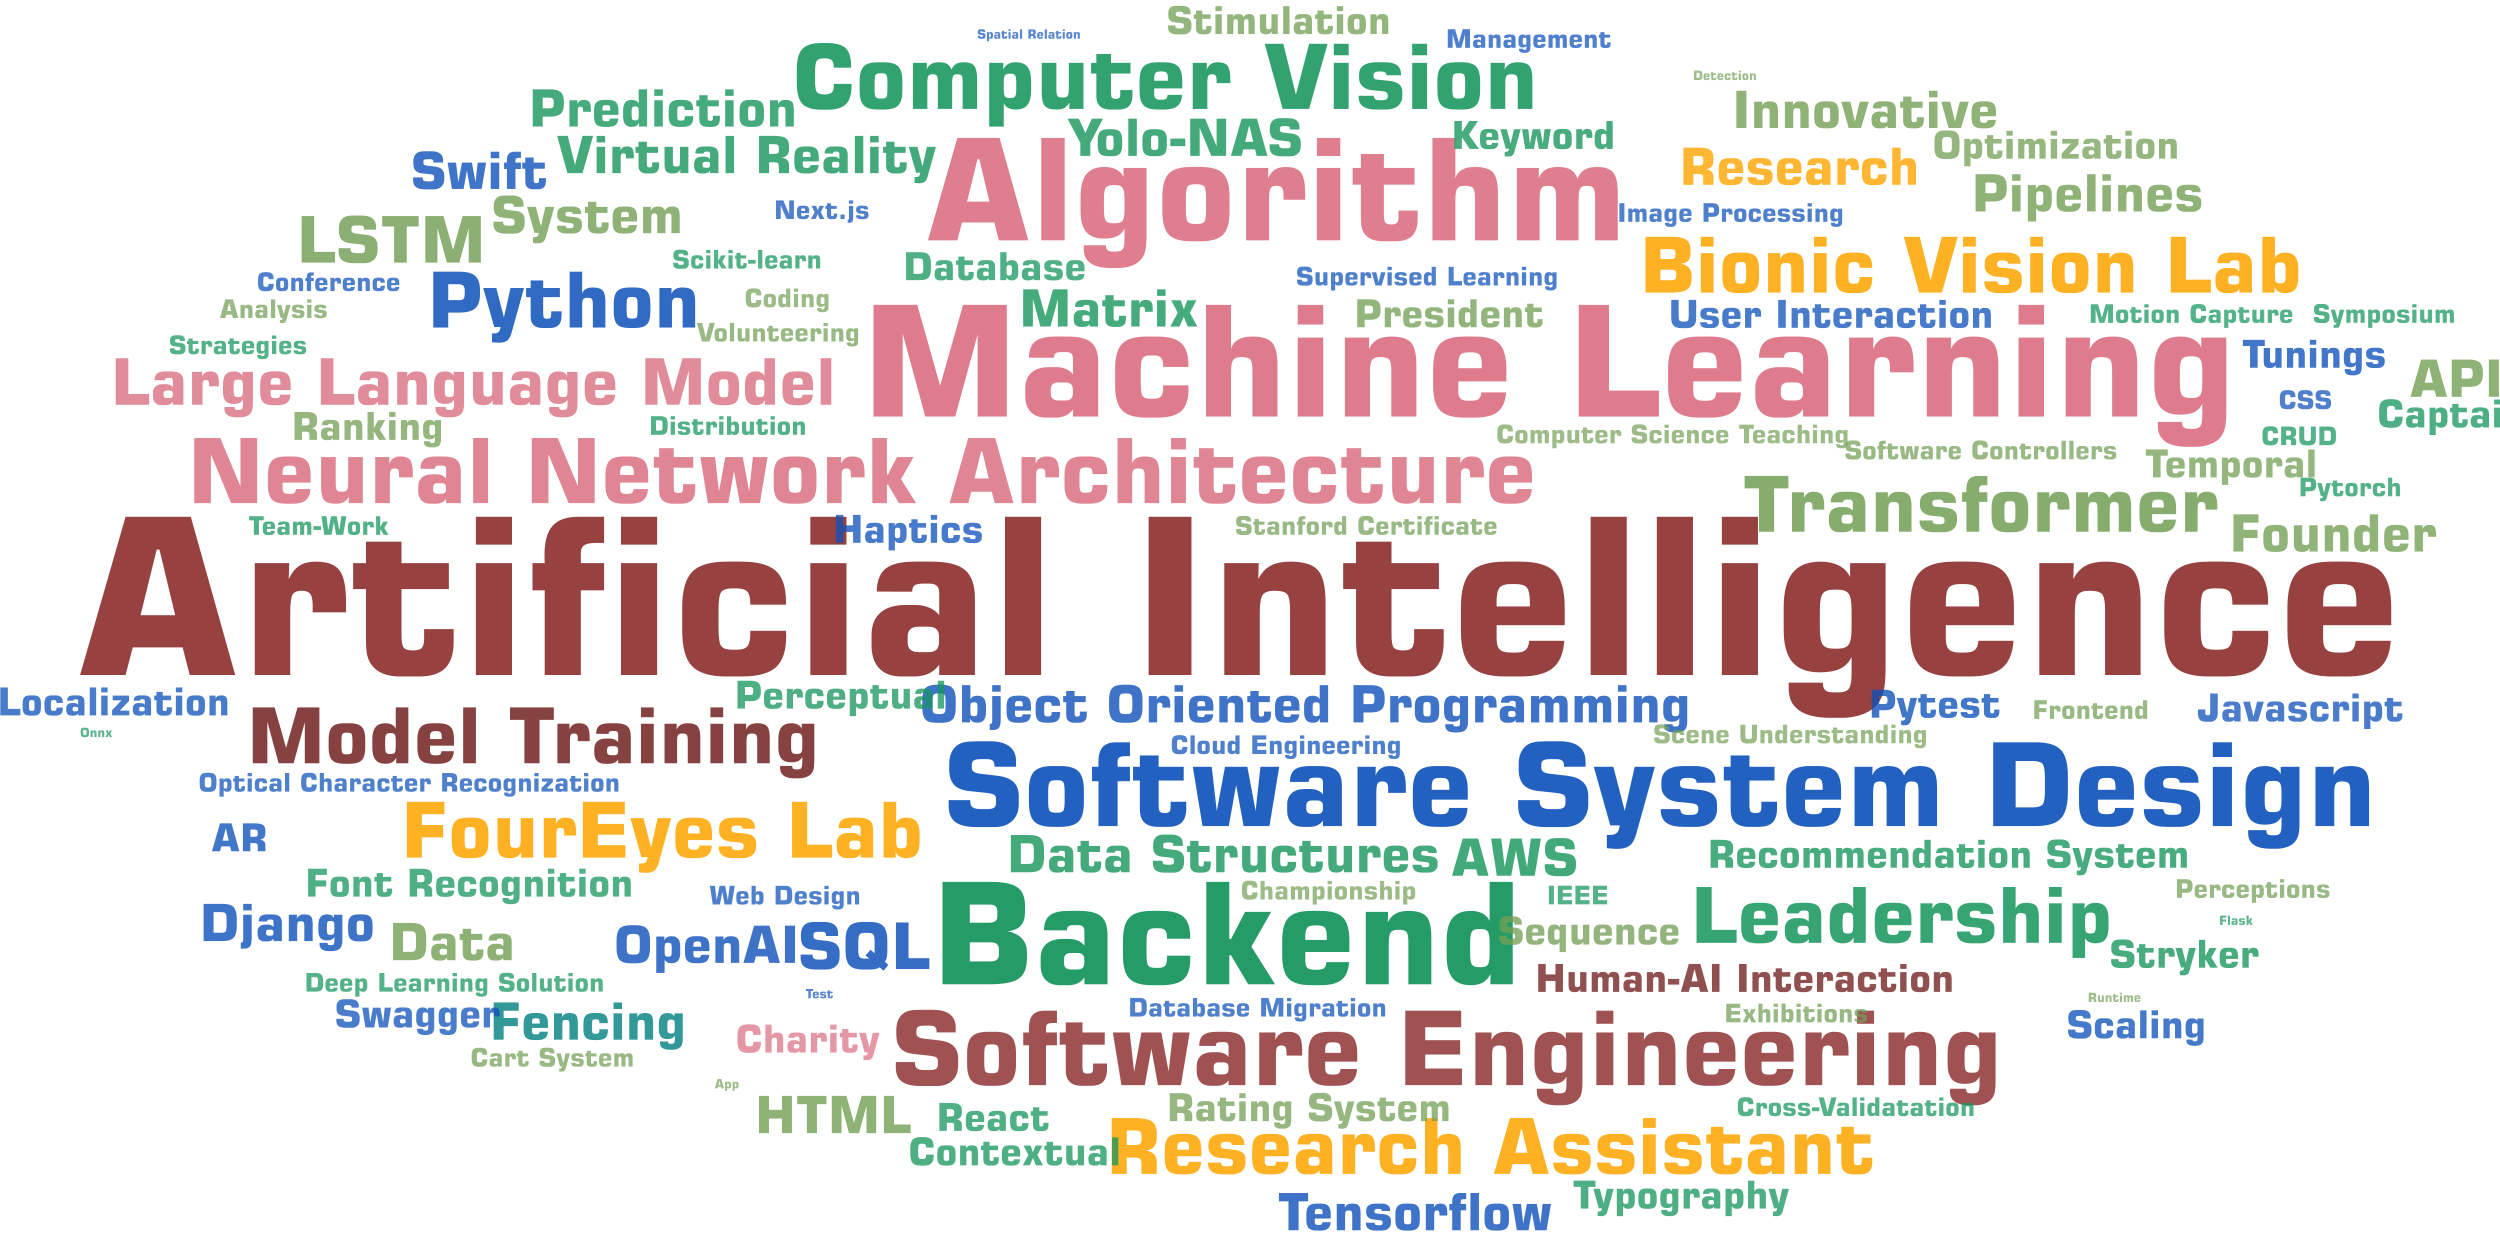 <svg width="100%" height="100%" viewBox="0 99 400 201" version="1.1" xmlns="http://www.w3.org/2000/svg" xmlns:xlink="http://www.w3.org/1999/xlink">
<rect x="0" y="99" width="400" height="201" fill="#ffffff" opacity="1" />
<defs>
<path id="0.36" d="M 608 -563 L 934 -563 L 786 -1180 L 760 -1180 Z M 39 0 L 467 -1489 L 1081 -1489 L 1499 0 L 1071 0 L 1004 -260 L 535 -260 L 467 0 Z"/>
<path id="0.85" d="M 147 0 L 147 -1053 L 471 -1053 L 467 -903 Q 507 -990 567 -1028.5 Q 627 -1067 723 -1067 Q 882 -1067 944 -986 Q 1006 -905 1006 -684 L 1006 -590 L 692 -590 L 692 -657 Q 692 -733 669.5 -763 Q 647 -793 588 -793 Q 526 -793 503.5 -758 Q 481 -723 481 -590 L 481 0 Z"/>
<path id="0.87" d="M 481 14 Q 388 14 321 -12 Q 254 -38 213 -92 Q 183 -131 170.5 -181 Q 158 -231 158 -328 L 158 -385 L 158 -809 L 37 -809 L 37 -1053 L 158 -1053 L 158 -1255 L 492 -1255 L 492 -1053 L 938 -1053 L 938 -809 L 492 -809 L 492 -379 Q 492 -283 513.5 -257 Q 535 -231 600 -231 Q 661 -231 683 -254 Q 705 -277 705 -344 L 705 -432 L 983 -432 L 983 -313 Q 983 -145 904.5 -65.5 Q 826 14 659 14 Z"/>
<path id="0.76" d="M 141 -1227 L 141 -1489 L 481 -1489 L 481 -1227 Z M 141 0 L 141 -1053 L 481 -1053 L 481 0 Z"/>
<path id="0.73" d="M 166 0 L 166 -797 L 51 -797 L 51 -1053 L 166 -1053 Q 165 -1066 164.5 -1082.5 Q 164 -1099 164 -1130 Q 164 -1317 239.5 -1403 Q 315 -1489 479 -1489 L 725 -1489 L 725 -1243 L 647 -1243 Q 572 -1243 539 -1222 Q 506 -1201 506 -1153 L 506 -1053 L 725 -1053 L 725 -797 L 506 -797 L 506 0 Z"/>
<path id="0.70" d="M 1071 -416 Q 1071 -408 1072 -391.5 Q 1073 -375 1073 -367 Q 1073 -162 977 -74 Q 881 14 653 14 L 512 14 Q 281 14 187.5 -82 Q 94 -178 94 -418 L 94 -635 Q 94 -874 187.5 -970.5 Q 281 -1067 512 -1067 L 653 -1067 Q 879 -1067 975 -980 Q 1071 -893 1071 -690 L 1071 -662 L 735 -662 L 735 -672 Q 735 -753 707.5 -784 Q 680 -815 608 -815 L 563 -815 Q 487 -815 461.5 -781 Q 436 -747 436 -610 L 436 -442 Q 436 -305 461.5 -271.5 Q 487 -238 563 -238 L 608 -238 Q 681 -238 708 -270.5 Q 735 -303 735 -391 L 735 -416 Z"/>
<path id="0.68" d="M 537 -215 L 629 -215 Q 679 -215 704 -238 Q 729 -261 729 -307 L 729 -362 Q 729 -409 704 -432 Q 679 -455 629 -455 L 537 -455 Q 486 -455 460 -431.5 Q 434 -408 434 -362 L 434 -307 Q 434 -261 460 -238 Q 486 -215 537 -215 Z M 143 -785 Q 145 -936 227 -1001.5 Q 309 -1067 500 -1067 L 659 -1067 Q 881 -1067 974 -988 Q 1067 -909 1067 -721 L 1067 0 L 731 0 L 731 -96 Q 689 -40 631 -13 Q 573 14 496 14 L 375 14 Q 240 14 167 -62 Q 94 -138 94 -279 L 94 -377 Q 94 -513 177 -586 Q 260 -659 414 -659 L 506 -659 Q 578 -659 636 -634.5 Q 694 -610 731 -563 L 731 -768 Q 731 -817 709.5 -838.5 Q 688 -860 639 -860 L 582 -860 Q 521 -860 499 -843.5 Q 477 -827 477 -784 Z"/>
<path id="0.79" d="M 152 0 L 152 -1489 L 492 -1489 L 492 0 Z"/>
<path id="0.3" d=""/>
<path id="0.44" d="M 164 0 L 164 -1489 L 567 -1489 L 567 0 Z"/>
<path id="0.81" d="M 147 0 L 147 -1053 L 471 -1053 L 467 -903 Q 512 -990 582.5 -1028.5 Q 653 -1067 768 -1067 Q 956 -1067 1028 -986.5 Q 1100 -906 1100 -684 L 1100 0 L 766 0 L 766 -610 Q 766 -725 739.5 -759 Q 713 -793 616 -793 Q 539 -793 510 -755.5 Q 481 -718 481 -590 L 481 0 Z"/>
<path id="0.72" d="M 1067 -322 Q 1055 -143 958 -64.5 Q 861 14 653 14 L 512 14 Q 281 14 187.5 -82 Q 94 -178 94 -418 L 94 -635 Q 94 -874 187.5 -970.5 Q 281 -1067 512 -1067 L 653 -1067 Q 884 -1067 977.5 -970.5 Q 1071 -874 1071 -635 L 1071 -469 L 430 -469 L 430 -340 Q 430 -269 459.5 -240 Q 489 -211 563 -211 L 606 -211 Q 675 -211 703 -235 Q 731 -259 737 -322 Z M 430 -645 L 743 -645 L 743 -682 Q 743 -787 715.5 -821.5 Q 688 -856 608 -856 L 565 -856 Q 487 -856 458.5 -822.5 Q 430 -789 430 -692 Z"/>
<path id="0.74" d="M 440 -606 L 440 -444 Q 440 -321 468 -284.5 Q 496 -248 569 -248 L 610 -248 Q 683 -248 711 -285 Q 739 -322 739 -444 L 739 -606 Q 739 -729 711 -766 Q 683 -803 610 -803 L 569 -803 Q 496 -803 468 -766 Q 440 -729 440 -606 Z M 1059 -1053 L 1059 -68 Q 1059 94 1036 170.5 Q 1013 247 958 301 Q 911 347 827.5 375 Q 744 403 653 403 L 539 403 Q 346 403 246.5 334 Q 147 265 147 131 L 147 72 L 469 72 Q 469 123 491 143.5 Q 513 164 569 164 L 618 164 Q 688 164 713.5 128 Q 739 92 739 -16 L 739 -170 Q 703 -94 632 -59.5 Q 561 -25 438 -25 Q 264 -25 182 -121.5 Q 100 -218 100 -424 L 100 -635 Q 100 -858 184.5 -962.5 Q 269 -1067 449 -1067 Q 549 -1067 620 -1030 Q 691 -993 725 -922 L 725 -1053 Z"/>
<path id="0.48" d="M 1346 -1489 L 1929 -1489 L 1929 0 L 1540 0 L 1540 -1094 L 1241 0 L 842 0 L 541 -1106 L 541 0 L 152 0 L 152 -1489 L 735 -1489 L 1040 -412 Z"/>
<path id="0.75" d="M 147 0 L 147 -1489 L 481 -1489 L 481 -903 Q 503 -984 575.5 -1025.5 Q 648 -1067 768 -1067 Q 956 -1067 1028 -986.5 Q 1100 -906 1100 -684 L 1100 0 L 766 0 L 766 -610 Q 766 -725 739.5 -759 Q 713 -793 616 -793 Q 539 -793 510 -755.5 Q 481 -718 481 -590 L 481 0 Z"/>
<path id="0.47" d="M 156 0 L 156 -1489 L 559 -1489 L 559 -346 L 1225 -346 L 1225 0 Z"/>
<path id="0.37" d="M 152 -1489 L 852 -1489 Q 1128 -1489 1240 -1410.5 Q 1352 -1332 1352 -1143 L 1352 -1047 Q 1352 -921 1290.5 -853 Q 1229 -785 1102 -770 Q 1234 -744 1307 -665.5 Q 1380 -587 1380 -469 L 1380 -381 Q 1380 -169 1264.5 -84.5 Q 1149 0 842 0 L 152 0 Z M 549 -1159 L 549 -895 L 831 -895 Q 895 -895 922.5 -919 Q 950 -943 950 -997 L 950 -1057 Q 950 -1111 922.5 -1135 Q 895 -1159 831 -1159 Z M 549 -610 L 549 -332 L 846 -332 Q 913 -332 943 -357.5 Q 973 -383 973 -440 L 973 -502 Q 973 -559 943 -584.5 Q 913 -610 846 -610 Z"/>
<path id="0.78" d="M 147 0 L 147 -1489 L 481 -1489 L 481 -657 L 506 -657 L 711 -1053 L 1090 -1053 L 803 -547 L 1147 0 L 756 0 L 506 -422 L 481 -422 L 481 0 Z"/>
<path id="0.71" d="M 598 -803 L 559 -803 Q 489 -803 462.5 -766 Q 436 -729 436 -606 L 436 -444 Q 436 -322 462.5 -285 Q 489 -248 559 -248 L 598 -248 Q 667 -248 693 -284 Q 719 -320 719 -444 L 719 -606 Q 719 -731 693 -767 Q 667 -803 598 -803 Z M 1055 -1489 L 1055 0 L 729 0 L 733 -150 Q 689 -64 620 -25 Q 551 14 444 14 Q 264 14 179 -90.5 Q 94 -195 94 -418 L 94 -635 Q 94 -858 179 -962.5 Q 264 -1067 444 -1067 Q 545 -1067 615 -1030 Q 685 -993 719 -922 L 719 -1489 Z"/>
<path id="0.82" d="M 436 -610 L 436 -442 Q 436 -305 461.5 -271.5 Q 487 -238 563 -238 L 604 -238 Q 679 -238 704 -271 Q 729 -304 729 -442 L 729 -610 Q 729 -749 704 -782 Q 679 -815 604 -815 L 563 -815 Q 487 -815 461.5 -781 Q 436 -747 436 -610 Z M 94 -635 Q 94 -874 187.5 -970.5 Q 281 -1067 512 -1067 L 653 -1067 Q 884 -1067 977.5 -970.5 Q 1071 -874 1071 -635 L 1071 -418 Q 1071 -178 977.5 -82 Q 884 14 653 14 L 512 14 Q 281 14 187.5 -82 Q 94 -178 94 -418 Z"/>
<path id="0.80" d="M 147 0 L 147 -1053 L 467 -1053 L 463 -903 Q 499 -989 565.5 -1028 Q 632 -1067 743 -1067 Q 864 -1067 929.5 -1027.5 Q 995 -988 1028 -897 Q 1063 -986 1130.5 -1026.5 Q 1198 -1067 1311 -1067 Q 1481 -1067 1547.5 -986.5 Q 1614 -906 1614 -684 L 1614 0 L 1284 0 L 1284 -610 Q 1284 -727 1260.5 -760 Q 1237 -793 1159 -793 Q 1093 -793 1068.5 -755.5 Q 1044 -718 1044 -590 L 1044 0 L 717 0 L 717 -610 Q 717 -727 693.5 -760 Q 670 -793 592 -793 Q 526 -793 501.5 -755.5 Q 477 -718 477 -590 L 477 0 Z"/>
<path id="0.54" d="M 86 -461 L 469 -461 L 469 -446 Q 469 -365 512 -333 Q 555 -301 664 -301 L 764 -301 Q 855 -301 891.5 -325.5 Q 928 -350 928 -412 L 928 -477 Q 928 -530 899 -553 Q 870 -576 768 -588 L 444 -623 Q 263 -643 179.5 -736.5 Q 96 -830 96 -1014 L 96 -1106 Q 96 -1210 129 -1291.5 Q 162 -1373 225 -1425 Q 279 -1470 356 -1488.5 Q 433 -1507 586 -1507 L 825 -1507 Q 1048 -1507 1166 -1417 Q 1284 -1327 1284 -1157 L 1284 -1055 L 901 -1055 L 901 -1071 Q 901 -1138 869.5 -1164 Q 838 -1190 756 -1190 L 664 -1190 Q 569 -1190 533.5 -1167.5 Q 498 -1145 498 -1090 L 498 -1028 Q 498 -946 659 -928 Q 659 -928 659 -928 L 954 -895 Q 1145 -873 1239 -783.5 Q 1333 -694 1333 -532 L 1333 -389 Q 1333 -204 1218 -93 Q 1103 18 909 18 L 584 18 Q 323 18 204.5 -72 Q 86 -162 86 -358 Z"/>
<path id="0.90" d="M 221 0 L 49 -1053 L 385 -1053 L 475 -266 L 621 -1053 L 1018 -1053 L 1165 -270 L 1251 -1053 L 1585 -1053 L 1411 0 L 952 0 L 819 -729 L 688 0 Z"/>
<path id="0.92" d="M 305 -12 L 12 -1053 L 360 -1053 L 563 -270 L 739 -1053 L 1098 -1053 L 768 137 Q 725 292 649 349 Q 573 406 426 406 Q 381 406 270 396 Q 252 394 244 393 L 244 158 L 317 158 Q 366 158 405.5 131.5 Q 445 105 455 68 L 475 -12 Z"/>
<path id="0.86" d="M 84 -301 L 430 -301 Q 439 -243 467.5 -221 Q 496 -199 569 -199 L 614 -199 Q 693 -199 722.5 -221 Q 752 -243 752 -301 Q 752 -356 724.5 -377.5 Q 697 -399 610 -408 L 395 -428 Q 258 -441 177 -515.5 Q 96 -590 96 -700 L 96 -784 Q 96 -923 196.5 -995 Q 297 -1067 489 -1067 L 696 -1067 Q 875 -1067 965 -998.5 Q 1055 -930 1055 -793 L 1055 -770 L 723 -770 Q 721 -814 690.5 -835 Q 660 -856 596 -856 L 553 -856 Q 484 -856 455 -833 Q 426 -810 426 -756 Q 426 -711 447 -692 Q 468 -673 524 -668 L 762 -645 Q 927 -630 1006 -567 Q 1085 -504 1085 -389 L 1085 -299 Q 1085 -153 985 -69.5 Q 885 14 709 14 L 485 14 Q 282 14 183 -60 Q 84 -134 84 -287 Z"/>
<path id="0.39" d="M 152 0 L 152 -1489 L 909 -1489 Q 1225 -1489 1352 -1357 Q 1479 -1225 1479 -895 L 1479 -594 Q 1479 -264 1352 -132 Q 1225 0 909 0 Z M 551 -332 L 848 -332 Q 985 -332 1028 -381 Q 1071 -430 1071 -621 L 1071 -866 Q 1071 -1057 1027.5 -1107 Q 984 -1157 848 -1157 L 551 -1157 Z"/>
<path id="0.40" d="M 152 0 L 152 -1489 L 1270 -1489 L 1270 -1157 L 551 -1157 L 551 -899 L 1249 -899 L 1249 -612 L 551 -612 L 551 -332 L 1286 -332 L 1286 0 Z"/>
<path id="0.49" d="M 152 0 L 152 -1489 L 745 -1489 L 1208 -383 L 1208 -1489 L 1589 -1489 L 1589 0 L 995 0 L 532 -1116 L 532 0 Z"/>
<path id="0.88" d="M 1100 -1053 L 1100 0 L 776 0 L 780 -150 Q 736 -63 666 -24.5 Q 596 14 483 14 Q 292 14 219.5 -65.5 Q 147 -145 147 -367 L 147 -1053 L 481 -1053 L 481 -442 Q 481 -327 508 -293.5 Q 535 -260 631 -260 Q 709 -260 737.5 -296.5 Q 766 -333 766 -461 L 766 -1053 Z"/>
<path id="0.38" d="M 1356 -573 L 1356 -530 Q 1356 -239 1228 -110.5 Q 1100 18 809 18 L 674 18 Q 358 18 231 -116.5 Q 104 -251 104 -590 L 104 -899 Q 104 -1238 231 -1372.5 Q 358 -1507 674 -1507 L 784 -1507 Q 1098 -1507 1222 -1389 Q 1346 -1271 1346 -973 L 1346 -944 L 948 -944 L 948 -971 Q 948 -1073 901 -1115 Q 854 -1157 737 -1157 Q 608 -1157 565 -1107 Q 522 -1057 522 -866 L 522 -621 Q 522 -431 565 -381.5 Q 608 -332 737 -332 Q 858 -332 904 -377.5 Q 950 -423 950 -539 L 950 -573 Z"/>
<path id="0.83" d="M 604 -250 L 643 -250 Q 713 -250 739.5 -287 Q 766 -324 766 -446 L 766 -608 Q 766 -731 739.5 -768 Q 713 -805 643 -805 L 604 -805 Q 534 -805 507.5 -768 Q 481 -731 481 -608 L 481 -446 Q 481 -324 507.5 -287 Q 534 -250 604 -250 Z M 147 403 L 147 -1053 L 471 -1053 L 467 -903 Q 511 -988 581 -1027.5 Q 651 -1067 758 -1067 Q 938 -1067 1022 -962.5 Q 1106 -858 1106 -635 L 1106 -418 Q 1106 -195 1021 -90.5 Q 936 14 756 14 Q 654 14 584.5 -22 Q 515 -58 481 -129 L 481 403 Z"/>
<path id="0.57" d="M 39 -1489 L 463 -1489 L 752 -326 L 1055 -1489 L 1477 -1489 L 1053 0 L 449 0 Z"/>
<path id="0.53" d="M 551 -770 L 774 -770 Q 874 -770 910 -805 Q 946 -840 946 -934 L 946 -991 Q 946 -1086 909.5 -1121.5 Q 873 -1157 774 -1157 L 551 -1157 Z M 152 0 L 152 -1489 L 752 -1489 Q 1096 -1489 1224 -1398.5 Q 1352 -1308 1352 -1081 L 1352 -961 Q 1352 -810 1279 -724.5 Q 1206 -639 1063 -621 Q 1214 -596 1283 -521 Q 1352 -446 1352 -307 L 1352 0 L 944 0 L 944 -268 Q 944 -363 907.5 -398.5 Q 871 -434 772 -434 L 551 -434 L 551 0 Z"/>
<path id="0.55" d="M 444 0 L 444 -1157 L 61 -1157 L 61 -1489 L 1229 -1489 L 1229 -1157 L 848 -1157 L 848 0 Z"/>
<path id="0.41" d="M 152 0 L 152 -1489 L 1153 -1489 L 1153 -1157 L 551 -1157 L 551 -868 L 1118 -868 L 1118 -541 L 551 -541 L 551 0 Z"/>
<path id="0.69" d="M 604 -803 Q 534 -803 507.5 -766 Q 481 -729 481 -606 L 481 -444 Q 481 -322 507.5 -285 Q 534 -248 604 -248 L 643 -248 Q 713 -248 739.5 -285 Q 766 -322 766 -444 L 766 -606 Q 766 -729 739.5 -766 Q 713 -803 643 -803 Z M 147 -1489 L 481 -1489 L 481 -922 Q 515 -993 585 -1030 Q 655 -1067 756 -1067 Q 936 -1067 1021 -962.5 Q 1106 -858 1106 -635 L 1106 -418 Q 1106 -195 1022 -90.5 Q 938 14 758 14 Q 651 14 581 -25 Q 511 -64 467 -150 L 471 0 L 147 0 Z"/>
<path id="0.51" d="M 152 0 L 152 -1489 L 850 -1489 Q 1145 -1489 1272 -1373.5 Q 1399 -1258 1399 -993 L 1399 -895 Q 1399 -629 1271.5 -513 Q 1144 -397 850 -397 L 551 -397 L 551 0 Z M 551 -729 L 829 -729 Q 927 -729 959 -764 Q 991 -799 991 -905 L 991 -991 Q 991 -1080 950.5 -1117.5 Q 910 -1155 813 -1155 L 551 -1155 Z"/>
<path id="0.50" d="M 512 -866 L 512 -621 Q 512 -430 555 -381 Q 598 -332 735 -332 L 809 -332 Q 946 -332 990 -382 Q 1034 -432 1034 -621 L 1034 -866 Q 1034 -1056 990 -1106.5 Q 946 -1157 809 -1157 L 735 -1157 Q 599 -1157 555.5 -1107 Q 512 -1057 512 -866 Z M 104 -899 Q 104 -1238 231 -1372.5 Q 358 -1507 674 -1507 L 870 -1507 Q 1187 -1507 1314.5 -1372 Q 1442 -1237 1442 -899 L 1442 -590 Q 1442 -252 1314.5 -117 Q 1187 18 870 18 L 674 18 Q 358 18 231 -116.5 Q 104 -251 104 -590 Z"/>
<path id="0.77" d="M 55 305 L 55 59 Q 108 59 130 39 Q 152 19 152 -33 L 152 -1053 L 492 -1053 L 492 -98 Q 492 130 422 217.5 Q 352 305 180 305 Z M 152 -1227 L 152 -1489 L 492 -1489 L 492 -1227 Z"/>
<path id="0.89" d="M 8 -1053 L 369 -1053 L 555 -260 L 750 -1053 L 1110 -1053 L 801 0 L 303 0 Z"/>
<path id="0.43" d="M 152 0 L 152 -1489 L 551 -1489 L 551 -932 L 1071 -932 L 1071 -1489 L 1470 -1489 L 1470 0 L 1071 0 L 1071 -582 L 551 -582 L 551 0 Z"/>
<path id="0.16" d="M 45 -389 L 45 -692 L 643 -692 L 643 -389 Z"/>
<path id="0.45" d="M 1124 -457 Q 1124 -217 1020 -99.5 Q 916 18 702 18 L 518 18 Q 275 18 171.5 -85.5 Q 68 -189 68 -428 L 68 -639 L 457 -639 L 457 -469 Q 457 -389 478 -360.5 Q 499 -332 553 -332 L 625 -332 Q 679 -332 700 -360.5 Q 721 -389 721 -469 L 721 -1489 L 1124 -1489 Z"/>
<path id="0.93" d="M 98 0 L 98 -283 L 600 -803 L 129 -803 L 129 -1053 L 999 -1053 L 999 -770 L 508 -254 L 1014 -254 L 1014 0 Z"/>
<path id="0.58" d="M 66 -1489 L 469 -1489 L 610 -348 L 842 -1489 L 1288 -1489 L 1501 -348 L 1657 -1489 L 2058 -1489 L 1810 0 L 1241 0 L 1059 -1010 L 870 0 L 295 0 Z"/>
<path id="0.56" d="M 129 -1489 L 526 -1489 L 526 -621 Q 526 -440 571.5 -386 Q 617 -332 758 -332 L 831 -332 Q 971 -332 1016 -385 Q 1061 -438 1061 -621 L 1061 -1489 L 1458 -1489 L 1458 -590 Q 1458 -390 1433.5 -296 Q 1409 -202 1350 -133 Q 1280 -52 1175.5 -17 Q 1071 18 893 18 L 696 18 Q 518 18 413.5 -17 Q 309 -52 240 -133 Q 180 -203 154.5 -298.5 Q 129 -394 129 -590 Z"/>
<path id="0.91" d="M 47 0 L 346 -551 L 86 -1053 L 463 -1053 L 590 -694 L 727 -1053 L 1094 -1053 L 831 -547 L 1128 0 L 748 0 L 588 -389 L 420 0 Z"/>
<path id="0.17" d="M 195 0 L 195 -356 L 522 -356 L 522 0 Z"/>
<path id="0.46" d="M 152 0 L 152 -1489 L 551 -1489 L 551 -930 L 582 -930 L 940 -1489 L 1415 -1489 L 924 -768 L 1464 0 L 971 0 L 580 -594 L 551 -594 L 551 0 Z"/>
<path id="0.60" d="M -4 -1489 L 446 -1489 L 711 -915 L 971 -1489 L 1417 -1489 L 907 -522 L 907 0 L 508 0 L 508 -522 Z"/>
<path id="0.84" d="M 598 -250 Q 667 -250 693 -286 Q 719 -322 719 -446 L 719 -608 Q 719 -733 693 -769 Q 667 -805 598 -805 L 559 -805 Q 489 -805 462.5 -768 Q 436 -731 436 -608 L 436 -446 Q 436 -324 462.5 -287 Q 489 -250 559 -250 Z M 1055 403 L 719 403 L 719 -129 Q 685 -58 615.5 -22 Q 546 14 444 14 Q 264 14 179 -90.5 Q 94 -195 94 -418 L 94 -635 Q 94 -858 179 -962.5 Q 264 -1067 444 -1067 Q 551 -1067 620 -1028 Q 689 -989 733 -903 L 729 -1053 L 1055 -1053 Z"/>
<path id="0.52" d="M 512 -866 L 512 -621 Q 512 -430 555 -381 Q 598 -332 735 -332 L 864 -332 L 745 -434 L 903 -616 L 1034 -504 L 1034 -866 Q 1034 -1056 990 -1106.5 Q 946 -1157 809 -1157 L 735 -1157 Q 599 -1157 555.5 -1107 Q 512 -1057 512 -866 Z M 104 -899 Q 104 -1238 231 -1372.5 Q 358 -1507 674 -1507 L 870 -1507 Q 1187 -1507 1314.5 -1372 Q 1442 -1237 1442 -899 L 1442 -590 Q 1442 -442 1423 -360.5 Q 1404 -279 1360 -231 L 1475 -133 L 1323 53 L 1194 -53 Q 1140 -16 1059 1 Q 978 18 852 18 L 674 18 Q 358 18 231 -116.5 Q 104 -251 104 -590 Z"/>
</defs>
<g transform="translate(12.15 207.00) scale(0.017) rotate(0)" fill="#974141" fill-opacity="1">
	<use xlink:href="#0.36" x="0" y="0"/>
	<use xlink:href="#0.85" x="1536" y="0"/>
	<use xlink:href="#0.87" x="2572" y="0"/>
	<use xlink:href="#0.76" x="3623" y="0"/>
	<use xlink:href="#0.73" x="4246" y="0"/>
	<use xlink:href="#0.76" x="4989" y="0"/>
	<use xlink:href="#0.70" x="5612" y="0"/>
	<use xlink:href="#0.76" x="6771" y="0"/>
	<use xlink:href="#0.68" x="7394" y="0"/>
	<use xlink:href="#0.79" x="8592" y="0"/>
	<use xlink:href="#0.3" x="9215" y="0"/>
	<use xlink:href="#0.44" x="9932" y="0"/>
	<use xlink:href="#0.81" x="10661" y="0"/>
	<use xlink:href="#0.87" x="11890" y="0"/>
	<use xlink:href="#0.72" x="12941" y="0"/>
	<use xlink:href="#0.79" x="14104" y="0"/>
	<use xlink:href="#0.79" x="14727" y="0"/>
	<use xlink:href="#0.76" x="15350" y="0"/>
	<use xlink:href="#0.74" x="15973" y="0"/>
	<use xlink:href="#0.72" x="17169" y="0"/>
	<use xlink:href="#0.81" x="18332" y="0"/>
	<use xlink:href="#0.70" x="19561" y="0"/>
	<use xlink:href="#0.72" x="20720" y="0"/>
</g>
<g transform="translate(137.94 165.65) scale(0.012) rotate(0)" fill="#dc7687" fill-opacity="0.953">
	<use xlink:href="#0.48" x="0" y="0"/>
	<use xlink:href="#0.68" x="2081" y="0"/>
	<use xlink:href="#0.70" x="3279" y="0"/>
	<use xlink:href="#0.75" x="4438" y="0"/>
	<use xlink:href="#0.76" x="5667" y="0"/>
	<use xlink:href="#0.81" x="6290" y="0"/>
	<use xlink:href="#0.72" x="7519" y="0"/>
	<use xlink:href="#0.3" x="8682" y="0"/>
	<use xlink:href="#0.47" x="9399" y="0"/>
	<use xlink:href="#0.72" x="10652" y="0"/>
	<use xlink:href="#0.68" x="11815" y="0"/>
	<use xlink:href="#0.85" x="13013" y="0"/>
	<use xlink:href="#0.81" x="14049" y="0"/>
	<use xlink:href="#0.76" x="15278" y="0"/>
	<use xlink:href="#0.81" x="15901" y="0"/>
	<use xlink:href="#0.74" x="17130" y="0"/>
</g>
<g transform="translate(149.13 256.48) scale(0.011) rotate(0)" fill="#17965d" fill-opacity="0.934">
	<use xlink:href="#0.37" x="0" y="0"/>
	<use xlink:href="#0.68" x="1485" y="0"/>
	<use xlink:href="#0.70" x="2683" y="0"/>
	<use xlink:href="#0.78" x="3842" y="0"/>
	<use xlink:href="#0.72" x="4999" y="0"/>
	<use xlink:href="#0.81" x="6162" y="0"/>
	<use xlink:href="#0.71" x="7391" y="0"/>
</g>
<g transform="translate(148.04 137.45) scale(0.011) rotate(0)" fill="#dc7687" fill-opacity="0.934">
	<use xlink:href="#0.36" x="0" y="0"/>
	<use xlink:href="#0.79" x="1536" y="0"/>
	<use xlink:href="#0.74" x="2159" y="0"/>
	<use xlink:href="#0.82" x="3355" y="0"/>
	<use xlink:href="#0.85" x="4520" y="0"/>
	<use xlink:href="#0.76" x="5556" y="0"/>
	<use xlink:href="#0.87" x="6179" y="0"/>
	<use xlink:href="#0.75" x="7230" y="0"/>
	<use xlink:href="#0.80" x="8459" y="0"/>
</g>
<g transform="translate(151.01 231.17) scale(0.009) rotate(0)" fill="#0f52ba" fill-opacity="0.913">
	<use xlink:href="#0.54" x="0" y="0"/>
	<use xlink:href="#0.82" x="1419" y="0"/>
	<use xlink:href="#0.73" x="2584" y="0"/>
	<use xlink:href="#0.87" x="3327" y="0"/>
	<use xlink:href="#0.90" x="4378" y="0"/>
	<use xlink:href="#0.68" x="6010" y="0"/>
	<use xlink:href="#0.85" x="7208" y="0"/>
	<use xlink:href="#0.72" x="8244" y="0"/>
	<use xlink:href="#0.3" x="9407" y="0"/>
	<use xlink:href="#0.54" x="10124" y="0"/>
	<use xlink:href="#0.92" x="11543" y="0"/>
	<use xlink:href="#0.86" x="12661" y="0"/>
	<use xlink:href="#0.87" x="13830" y="0"/>
	<use xlink:href="#0.72" x="14881" y="0"/>
	<use xlink:href="#0.80" x="16044" y="0"/>
	<use xlink:href="#0.3" x="17787" y="0"/>
	<use xlink:href="#0.39" x="18504" y="0"/>
	<use xlink:href="#0.72" x="20087" y="0"/>
	<use xlink:href="#0.86" x="21250" y="0"/>
	<use xlink:href="#0.76" x="22419" y="0"/>
	<use xlink:href="#0.74" x="23042" y="0"/>
	<use xlink:href="#0.81" x="24238" y="0"/>
</g>
<g transform="translate(142.64 272.62) scale(0.008) rotate(0)" fill="#974141" fill-opacity="0.903">
	<use xlink:href="#0.54" x="0" y="0"/>
	<use xlink:href="#0.82" x="1419" y="0"/>
	<use xlink:href="#0.73" x="2584" y="0"/>
	<use xlink:href="#0.87" x="3327" y="0"/>
	<use xlink:href="#0.90" x="4378" y="0"/>
	<use xlink:href="#0.68" x="6010" y="0"/>
	<use xlink:href="#0.85" x="7208" y="0"/>
	<use xlink:href="#0.72" x="8244" y="0"/>
	<use xlink:href="#0.3" x="9407" y="0"/>
	<use xlink:href="#0.40" x="10124" y="0"/>
	<use xlink:href="#0.81" x="11531" y="0"/>
	<use xlink:href="#0.74" x="12760" y="0"/>
	<use xlink:href="#0.76" x="13956" y="0"/>
	<use xlink:href="#0.81" x="14579" y="0"/>
	<use xlink:href="#0.72" x="15808" y="0"/>
	<use xlink:href="#0.72" x="16971" y="0"/>
	<use xlink:href="#0.85" x="18134" y="0"/>
	<use xlink:href="#0.76" x="19170" y="0"/>
	<use xlink:href="#0.81" x="19793" y="0"/>
	<use xlink:href="#0.74" x="21022" y="0"/>
</g>
<g transform="translate(30.02 179.50) scale(0.007) rotate(0)" fill="#dc7687" fill-opacity="0.887">
	<use xlink:href="#0.49" x="0" y="0"/>
	<use xlink:href="#0.72" x="1741" y="0"/>
	<use xlink:href="#0.88" x="2904" y="0"/>
	<use xlink:href="#0.85" x="4141" y="0"/>
	<use xlink:href="#0.68" x="5177" y="0"/>
	<use xlink:href="#0.79" x="6375" y="0"/>
	<use xlink:href="#0.3" x="6998" y="0"/>
	<use xlink:href="#0.49" x="7715" y="0"/>
	<use xlink:href="#0.72" x="9456" y="0"/>
	<use xlink:href="#0.87" x="10619" y="0"/>
	<use xlink:href="#0.90" x="11670" y="0"/>
	<use xlink:href="#0.82" x="13302" y="0"/>
	<use xlink:href="#0.85" x="14467" y="0"/>
	<use xlink:href="#0.78" x="15503" y="0"/>
	<use xlink:href="#0.3" x="16660" y="0"/>
	<use xlink:href="#0.36" x="17377" y="0"/>
	<use xlink:href="#0.85" x="18913" y="0"/>
	<use xlink:href="#0.70" x="19949" y="0"/>
	<use xlink:href="#0.75" x="21108" y="0"/>
	<use xlink:href="#0.76" x="22337" y="0"/>
	<use xlink:href="#0.87" x="22960" y="0"/>
	<use xlink:href="#0.72" x="24011" y="0"/>
	<use xlink:href="#0.70" x="25174" y="0"/>
	<use xlink:href="#0.87" x="26333" y="0"/>
	<use xlink:href="#0.88" x="27384" y="0"/>
	<use xlink:href="#0.85" x="28621" y="0"/>
	<use xlink:href="#0.72" x="29657" y="0"/>
</g>
<g transform="translate(126.76 116.43) scale(0.007) rotate(0)" fill="#17965d" fill-opacity="0.881">
	<use xlink:href="#0.38" x="0" y="0"/>
	<use xlink:href="#0.82" x="1446" y="0"/>
	<use xlink:href="#0.80" x="2611" y="0"/>
	<use xlink:href="#0.83" x="4354" y="0"/>
	<use xlink:href="#0.88" x="5556" y="0"/>
	<use xlink:href="#0.87" x="6793" y="0"/>
	<use xlink:href="#0.72" x="7844" y="0"/>
	<use xlink:href="#0.85" x="9007" y="0"/>
	<use xlink:href="#0.3" x="10043" y="0"/>
	<use xlink:href="#0.57" x="10760" y="0"/>
	<use xlink:href="#0.76" x="12237" y="0"/>
	<use xlink:href="#0.86" x="12860" y="0"/>
	<use xlink:href="#0.76" x="14029" y="0"/>
	<use xlink:href="#0.82" x="14652" y="0"/>
	<use xlink:href="#0.81" x="15817" y="0"/>
</g>
<g transform="translate(176.97 286.82) scale(0.006) rotate(0)" fill="#ffa500" fill-opacity="0.856">
	<use xlink:href="#0.53" x="0" y="0"/>
	<use xlink:href="#0.72" x="1470" y="0"/>
	<use xlink:href="#0.86" x="2633" y="0"/>
	<use xlink:href="#0.72" x="3802" y="0"/>
	<use xlink:href="#0.68" x="4965" y="0"/>
	<use xlink:href="#0.85" x="6163" y="0"/>
	<use xlink:href="#0.70" x="7199" y="0"/>
	<use xlink:href="#0.75" x="8358" y="0"/>
	<use xlink:href="#0.3" x="9587" y="0"/>
	<use xlink:href="#0.36" x="10304" y="0"/>
	<use xlink:href="#0.86" x="11840" y="0"/>
	<use xlink:href="#0.86" x="13009" y="0"/>
	<use xlink:href="#0.76" x="14178" y="0"/>
	<use xlink:href="#0.86" x="14801" y="0"/>
	<use xlink:href="#0.87" x="15970" y="0"/>
	<use xlink:href="#0.68" x="17021" y="0"/>
	<use xlink:href="#0.81" x="18219" y="0"/>
	<use xlink:href="#0.87" x="19448" y="0"/>
</g>
<g transform="translate(39.53 221.12) scale(0.006) rotate(0)" fill="#732222" fill-opacity="0.856">
	<use xlink:href="#0.48" x="0" y="0"/>
	<use xlink:href="#0.82" x="2081" y="0"/>
	<use xlink:href="#0.71" x="3246" y="0"/>
	<use xlink:href="#0.72" x="4448" y="0"/>
	<use xlink:href="#0.79" x="5611" y="0"/>
	<use xlink:href="#0.3" x="6234" y="0"/>
	<use xlink:href="#0.55" x="6951" y="0"/>
	<use xlink:href="#0.85" x="8129" y="0"/>
	<use xlink:href="#0.68" x="9165" y="0"/>
	<use xlink:href="#0.76" x="10363" y="0"/>
	<use xlink:href="#0.81" x="10986" y="0"/>
	<use xlink:href="#0.76" x="12215" y="0"/>
	<use xlink:href="#0.81" x="12838" y="0"/>
	<use xlink:href="#0.74" x="14067" y="0"/>
</g>
<g transform="translate(270.51 249.85) scale(0.006) rotate(0)" fill="#17965d" fill-opacity="0.856">
	<use xlink:href="#0.47" x="0" y="0"/>
	<use xlink:href="#0.72" x="1253" y="0"/>
	<use xlink:href="#0.68" x="2416" y="0"/>
	<use xlink:href="#0.71" x="3614" y="0"/>
	<use xlink:href="#0.72" x="4816" y="0"/>
	<use xlink:href="#0.85" x="5979" y="0"/>
	<use xlink:href="#0.86" x="7015" y="0"/>
	<use xlink:href="#0.75" x="8184" y="0"/>
	<use xlink:href="#0.76" x="9413" y="0"/>
	<use xlink:href="#0.83" x="10036" y="0"/>
</g>
<g transform="translate(64.19 236.22) scale(0.006) rotate(0)" fill="#ffa500" fill-opacity="0.856">
	<use xlink:href="#0.41" x="0" y="0"/>
	<use xlink:href="#0.82" x="1255" y="0"/>
	<use xlink:href="#0.88" x="2420" y="0"/>
	<use xlink:href="#0.85" x="3657" y="0"/>
	<use xlink:href="#0.40" x="4693" y="0"/>
	<use xlink:href="#0.92" x="6100" y="0"/>
	<use xlink:href="#0.72" x="7218" y="0"/>
	<use xlink:href="#0.86" x="8381" y="0"/>
	<use xlink:href="#0.3" x="9550" y="0"/>
	<use xlink:href="#0.47" x="10267" y="0"/>
	<use xlink:href="#0.68" x="11520" y="0"/>
	<use xlink:href="#0.69" x="12718" y="0"/>
</g>
<g transform="translate(262.37 145.82) scale(0.006) rotate(0)" fill="#ffa500" fill-opacity="0.856">
	<use xlink:href="#0.37" x="0" y="0"/>
	<use xlink:href="#0.76" x="1485" y="0"/>
	<use xlink:href="#0.82" x="2108" y="0"/>
	<use xlink:href="#0.81" x="3273" y="0"/>
	<use xlink:href="#0.76" x="4502" y="0"/>
	<use xlink:href="#0.70" x="5125" y="0"/>
	<use xlink:href="#0.3" x="6284" y="0"/>
	<use xlink:href="#0.57" x="7001" y="0"/>
	<use xlink:href="#0.76" x="8478" y="0"/>
	<use xlink:href="#0.86" x="9101" y="0"/>
	<use xlink:href="#0.76" x="10270" y="0"/>
	<use xlink:href="#0.82" x="10893" y="0"/>
	<use xlink:href="#0.81" x="12058" y="0"/>
	<use xlink:href="#0.3" x="13287" y="0"/>
	<use xlink:href="#0.47" x="14004" y="0"/>
	<use xlink:href="#0.68" x="15257" y="0"/>
	<use xlink:href="#0.69" x="16455" y="0"/>
</g>
<g transform="translate(68.41 151.40) scale(0.006) rotate(0)" fill="#0f52ba" fill-opacity="0.856">
	<use xlink:href="#0.51" x="0" y="0"/>
	<use xlink:href="#0.92" x="1473" y="0"/>
	<use xlink:href="#0.87" x="2591" y="0"/>
	<use xlink:href="#0.75" x="3642" y="0"/>
	<use xlink:href="#0.82" x="4871" y="0"/>
	<use xlink:href="#0.81" x="6036" y="0"/>
</g>
<g transform="translate(278.77 184.08) scale(0.006) rotate(0)" fill="#74a057" fill-opacity="0.856">
	<use xlink:href="#0.55" x="0" y="0"/>
	<use xlink:href="#0.85" x="1178" y="0"/>
	<use xlink:href="#0.68" x="2214" y="0"/>
	<use xlink:href="#0.81" x="3412" y="0"/>
	<use xlink:href="#0.86" x="4641" y="0"/>
	<use xlink:href="#0.73" x="5810" y="0"/>
	<use xlink:href="#0.82" x="6553" y="0"/>
	<use xlink:href="#0.85" x="7718" y="0"/>
	<use xlink:href="#0.80" x="8754" y="0"/>
	<use xlink:href="#0.72" x="10497" y="0"/>
	<use xlink:href="#0.85" x="11660" y="0"/>
</g>
<g transform="translate(17.74 163.76) scale(0.005) rotate(0)" fill="#dc7687" fill-opacity="0.837">
	<use xlink:href="#0.47" x="0" y="0"/>
	<use xlink:href="#0.68" x="1253" y="0"/>
	<use xlink:href="#0.85" x="2451" y="0"/>
	<use xlink:href="#0.74" x="3487" y="0"/>
	<use xlink:href="#0.72" x="4683" y="0"/>
	<use xlink:href="#0.3" x="5846" y="0"/>
	<use xlink:href="#0.47" x="6563" y="0"/>
	<use xlink:href="#0.68" x="7816" y="0"/>
	<use xlink:href="#0.81" x="9014" y="0"/>
	<use xlink:href="#0.74" x="10243" y="0"/>
	<use xlink:href="#0.88" x="11439" y="0"/>
	<use xlink:href="#0.68" x="12676" y="0"/>
	<use xlink:href="#0.74" x="13874" y="0"/>
	<use xlink:href="#0.72" x="15070" y="0"/>
	<use xlink:href="#0.3" x="16233" y="0"/>
	<use xlink:href="#0.48" x="16950" y="0"/>
	<use xlink:href="#0.82" x="19031" y="0"/>
	<use xlink:href="#0.71" x="20196" y="0"/>
	<use xlink:href="#0.72" x="21398" y="0"/>
	<use xlink:href="#0.79" x="22561" y="0"/>
</g>
<g transform="translate(62.28 252.63) scale(0.004) rotate(0)" fill="#74a057" fill-opacity="0.81">
	<use xlink:href="#0.39" x="0" y="0"/>
	<use xlink:href="#0.68" x="1583" y="0"/>
	<use xlink:href="#0.87" x="2781" y="0"/>
	<use xlink:href="#0.68" x="3832" y="0"/>
</g>
<g transform="translate(147.15 214.58) scale(0.004) rotate(0)" fill="#0f52ba" fill-opacity="0.801">
	<use xlink:href="#0.50" x="0" y="0"/>
	<use xlink:href="#0.69" x="1546" y="0"/>
	<use xlink:href="#0.77" x="2748" y="0"/>
	<use xlink:href="#0.72" x="3381" y="0"/>
	<use xlink:href="#0.70" x="4544" y="0"/>
	<use xlink:href="#0.87" x="5703" y="0"/>
	<use xlink:href="#0.3" x="6754" y="0"/>
	<use xlink:href="#0.50" x="7471" y="0"/>
	<use xlink:href="#0.85" x="9017" y="0"/>
	<use xlink:href="#0.76" x="10053" y="0"/>
	<use xlink:href="#0.72" x="10676" y="0"/>
	<use xlink:href="#0.81" x="11839" y="0"/>
	<use xlink:href="#0.87" x="13068" y="0"/>
	<use xlink:href="#0.72" x="14119" y="0"/>
	<use xlink:href="#0.71" x="15282" y="0"/>
	<use xlink:href="#0.3" x="16484" y="0"/>
	<use xlink:href="#0.51" x="17201" y="0"/>
	<use xlink:href="#0.85" x="18674" y="0"/>
	<use xlink:href="#0.82" x="19710" y="0"/>
	<use xlink:href="#0.74" x="20875" y="0"/>
	<use xlink:href="#0.85" x="22071" y="0"/>
	<use xlink:href="#0.68" x="23107" y="0"/>
	<use xlink:href="#0.80" x="24305" y="0"/>
	<use xlink:href="#0.80" x="26048" y="0"/>
	<use xlink:href="#0.76" x="27791" y="0"/>
	<use xlink:href="#0.81" x="28414" y="0"/>
	<use xlink:href="#0.74" x="29643" y="0"/>
</g>
<g transform="translate(268.74 128.57) scale(0.004) rotate(0)" fill="#ffa500" fill-opacity="0.801">
	<use xlink:href="#0.53" x="0" y="0"/>
	<use xlink:href="#0.72" x="1470" y="0"/>
	<use xlink:href="#0.86" x="2633" y="0"/>
	<use xlink:href="#0.72" x="3802" y="0"/>
	<use xlink:href="#0.68" x="4965" y="0"/>
	<use xlink:href="#0.85" x="6163" y="0"/>
	<use xlink:href="#0.70" x="7199" y="0"/>
	<use xlink:href="#0.75" x="8358" y="0"/>
</g>
<g transform="translate(78.62 136.31) scale(0.004) rotate(0)" fill="#74a057" fill-opacity="0.801">
	<use xlink:href="#0.54" x="0" y="0"/>
	<use xlink:href="#0.92" x="1419" y="0"/>
	<use xlink:href="#0.86" x="2537" y="0"/>
	<use xlink:href="#0.87" x="3706" y="0"/>
	<use xlink:href="#0.72" x="4757" y="0"/>
	<use xlink:href="#0.80" x="5920" y="0"/>
</g>
<g transform="translate(78.38 265.35) scale(0.004) rotate(0)" fill="#008080" fill-opacity="0.801">
	<use xlink:href="#0.41" x="0" y="0"/>
	<use xlink:href="#0.72" x="1255" y="0"/>
	<use xlink:href="#0.81" x="2418" y="0"/>
	<use xlink:href="#0.70" x="3647" y="0"/>
	<use xlink:href="#0.76" x="4806" y="0"/>
	<use xlink:href="#0.81" x="5429" y="0"/>
	<use xlink:href="#0.74" x="6658" y="0"/>
</g>
<g transform="translate(88.99 126.70) scale(0.004) rotate(0)" fill="#17965d" fill-opacity="0.801">
	<use xlink:href="#0.57" x="0" y="0"/>
	<use xlink:href="#0.76" x="1477" y="0"/>
	<use xlink:href="#0.85" x="2100" y="0"/>
	<use xlink:href="#0.87" x="3136" y="0"/>
	<use xlink:href="#0.88" x="4187" y="0"/>
	<use xlink:href="#0.68" x="5424" y="0"/>
	<use xlink:href="#0.79" x="6622" y="0"/>
	<use xlink:href="#0.3" x="7245" y="0"/>
	<use xlink:href="#0.53" x="7962" y="0"/>
	<use xlink:href="#0.72" x="9432" y="0"/>
	<use xlink:href="#0.68" x="10595" y="0"/>
	<use xlink:href="#0.79" x="11793" y="0"/>
	<use xlink:href="#0.76" x="12416" y="0"/>
	<use xlink:href="#0.87" x="13039" y="0"/>
	<use xlink:href="#0.92" x="14090" y="0"/>
</g>
<g transform="translate(98.23 253.06) scale(0.004) rotate(0)" fill="#0f52ba" fill-opacity="0.801">
	<use xlink:href="#0.50" x="0" y="0"/>
	<use xlink:href="#0.83" x="1546" y="0"/>
	<use xlink:href="#0.72" x="2748" y="0"/>
	<use xlink:href="#0.81" x="3911" y="0"/>
	<use xlink:href="#0.36" x="5140" y="0"/>
	<use xlink:href="#0.44" x="6676" y="0"/>
</g>
<g transform="translate(161.13 238.56) scale(0.004) rotate(0)" fill="#17965d" fill-opacity="0.801">
	<use xlink:href="#0.39" x="0" y="0"/>
	<use xlink:href="#0.68" x="1583" y="0"/>
	<use xlink:href="#0.87" x="2781" y="0"/>
	<use xlink:href="#0.68" x="3832" y="0"/>
	<use xlink:href="#0.3" x="5030" y="0"/>
	<use xlink:href="#0.54" x="5747" y="0"/>
	<use xlink:href="#0.87" x="7166" y="0"/>
	<use xlink:href="#0.85" x="8217" y="0"/>
	<use xlink:href="#0.88" x="9253" y="0"/>
	<use xlink:href="#0.70" x="10490" y="0"/>
	<use xlink:href="#0.87" x="11649" y="0"/>
	<use xlink:href="#0.88" x="12700" y="0"/>
	<use xlink:href="#0.85" x="13937" y="0"/>
	<use xlink:href="#0.72" x="14973" y="0"/>
	<use xlink:href="#0.86" x="16136" y="0"/>
</g>
<g transform="translate(277.16 119.48) scale(0.004) rotate(0)" fill="#74a057" fill-opacity="0.801">
	<use xlink:href="#0.44" x="0" y="0"/>
	<use xlink:href="#0.81" x="729" y="0"/>
	<use xlink:href="#0.81" x="1958" y="0"/>
	<use xlink:href="#0.82" x="3187" y="0"/>
	<use xlink:href="#0.89" x="4352" y="0"/>
	<use xlink:href="#0.68" x="5480" y="0"/>
	<use xlink:href="#0.87" x="6678" y="0"/>
	<use xlink:href="#0.76" x="7729" y="0"/>
	<use xlink:href="#0.89" x="8352" y="0"/>
	<use xlink:href="#0.72" x="9480" y="0"/>
</g>
<g transform="translate(315.48 132.83) scale(0.004) rotate(0)" fill="#74a057" fill-opacity="0.801">
	<use xlink:href="#0.51" x="0" y="0"/>
	<use xlink:href="#0.76" x="1473" y="0"/>
	<use xlink:href="#0.83" x="2096" y="0"/>
	<use xlink:href="#0.72" x="3298" y="0"/>
	<use xlink:href="#0.79" x="4461" y="0"/>
	<use xlink:href="#0.76" x="5084" y="0"/>
	<use xlink:href="#0.81" x="5707" y="0"/>
	<use xlink:href="#0.72" x="6936" y="0"/>
	<use xlink:href="#0.86" x="8099" y="0"/>
</g>
<g transform="translate(385.52 162.49) scale(0.004) rotate(0)" fill="#74a057" fill-opacity="0.801">
	<use xlink:href="#0.36" x="0" y="0"/>
	<use xlink:href="#0.51" x="1536" y="0"/>
	<use xlink:href="#0.44" x="3009" y="0"/>
</g>
<g transform="translate(204.38 295.84) scale(0.004) rotate(0)" fill="#0f52ba" fill-opacity="0.801">
	<use xlink:href="#0.55" x="0" y="0"/>
	<use xlink:href="#0.72" x="1065" y="0"/>
	<use xlink:href="#0.81" x="2228" y="0"/>
	<use xlink:href="#0.86" x="3457" y="0"/>
	<use xlink:href="#0.82" x="4626" y="0"/>
	<use xlink:href="#0.85" x="5791" y="0"/>
	<use xlink:href="#0.73" x="6827" y="0"/>
	<use xlink:href="#0.79" x="7570" y="0"/>
	<use xlink:href="#0.82" x="8193" y="0"/>
	<use xlink:href="#0.90" x="9358" y="0"/>
</g>
<g transform="translate(273.24 237.84) scale(0.003) rotate(0)" fill="#17965d" fill-opacity="0.787">
	<use xlink:href="#0.53" x="0" y="0"/>
	<use xlink:href="#0.72" x="1470" y="0"/>
	<use xlink:href="#0.70" x="2633" y="0"/>
	<use xlink:href="#0.82" x="3792" y="0"/>
	<use xlink:href="#0.80" x="4957" y="0"/>
	<use xlink:href="#0.80" x="6700" y="0"/>
	<use xlink:href="#0.72" x="8443" y="0"/>
	<use xlink:href="#0.81" x="9606" y="0"/>
	<use xlink:href="#0.71" x="10835" y="0"/>
	<use xlink:href="#0.68" x="12037" y="0"/>
	<use xlink:href="#0.87" x="13235" y="0"/>
	<use xlink:href="#0.76" x="14286" y="0"/>
	<use xlink:href="#0.82" x="14909" y="0"/>
	<use xlink:href="#0.81" x="16074" y="0"/>
	<use xlink:href="#0.3" x="17303" y="0"/>
	<use xlink:href="#0.54" x="18020" y="0"/>
	<use xlink:href="#0.92" x="19439" y="0"/>
	<use xlink:href="#0.86" x="20557" y="0"/>
	<use xlink:href="#0.87" x="21726" y="0"/>
	<use xlink:href="#0.72" x="22777" y="0"/>
	<use xlink:href="#0.80" x="23940" y="0"/>
</g>
<g transform="translate(33.80 235.20) scale(0.003) rotate(0)" fill="#0f52ba" fill-opacity="0.787">
	<use xlink:href="#0.36" x="0" y="0"/>
	<use xlink:href="#0.53" x="1536" y="0"/>
</g>
<g transform="translate(245.66 257.70) scale(0.003) rotate(0)" fill="#732222" fill-opacity="0.787">
	<use xlink:href="#0.43" x="0" y="0"/>
	<use xlink:href="#0.88" x="1622" y="0"/>
	<use xlink:href="#0.80" x="2859" y="0"/>
	<use xlink:href="#0.68" x="4602" y="0"/>
	<use xlink:href="#0.81" x="5800" y="0"/>
	<use xlink:href="#0.16" x="7029" y="0"/>
	<use xlink:href="#0.36" x="7717" y="0"/>
	<use xlink:href="#0.44" x="9253" y="0"/>
	<use xlink:href="#0.3" x="9982" y="0"/>
	<use xlink:href="#0.44" x="10699" y="0"/>
	<use xlink:href="#0.81" x="11428" y="0"/>
	<use xlink:href="#0.87" x="12657" y="0"/>
	<use xlink:href="#0.72" x="13708" y="0"/>
	<use xlink:href="#0.85" x="14871" y="0"/>
	<use xlink:href="#0.68" x="15907" y="0"/>
	<use xlink:href="#0.70" x="17105" y="0"/>
	<use xlink:href="#0.87" x="18264" y="0"/>
	<use xlink:href="#0.76" x="19315" y="0"/>
	<use xlink:href="#0.82" x="19938" y="0"/>
	<use xlink:href="#0.81" x="21103" y="0"/>
</g>
<g transform="translate(351.47 214.43) scale(0.003) rotate(0)" fill="#0f52ba" fill-opacity="0.753">
	<use xlink:href="#0.45" x="0" y="0"/>
	<use xlink:href="#0.68" x="1274" y="0"/>
	<use xlink:href="#0.89" x="2472" y="0"/>
	<use xlink:href="#0.68" x="3600" y="0"/>
	<use xlink:href="#0.86" x="4798" y="0"/>
	<use xlink:href="#0.70" x="5967" y="0"/>
	<use xlink:href="#0.85" x="7126" y="0"/>
	<use xlink:href="#0.76" x="8162" y="0"/>
	<use xlink:href="#0.83" x="8785" y="0"/>
	<use xlink:href="#0.87" x="9987" y="0"/>
</g>
<g transform="translate(149.84 279.94) scale(0.003) rotate(0)" fill="#17965d" fill-opacity="0.753">
	<use xlink:href="#0.53" x="0" y="0"/>
	<use xlink:href="#0.72" x="1470" y="0"/>
	<use xlink:href="#0.68" x="2633" y="0"/>
	<use xlink:href="#0.70" x="3831" y="0"/>
	<use xlink:href="#0.87" x="4990" y="0"/>
</g>
<g transform="translate(48.84 242.46) scale(0.003) rotate(0)" fill="#17965d" fill-opacity="0.753">
	<use xlink:href="#0.41" x="0" y="0"/>
	<use xlink:href="#0.82" x="1255" y="0"/>
	<use xlink:href="#0.81" x="2420" y="0"/>
	<use xlink:href="#0.87" x="3649" y="0"/>
	<use xlink:href="#0.3" x="4700" y="0"/>
	<use xlink:href="#0.53" x="5417" y="0"/>
	<use xlink:href="#0.72" x="6887" y="0"/>
	<use xlink:href="#0.70" x="8050" y="0"/>
	<use xlink:href="#0.82" x="9209" y="0"/>
	<use xlink:href="#0.74" x="10374" y="0"/>
	<use xlink:href="#0.81" x="11570" y="0"/>
	<use xlink:href="#0.76" x="12799" y="0"/>
	<use xlink:href="#0.87" x="13422" y="0"/>
	<use xlink:href="#0.76" x="14473" y="0"/>
	<use xlink:href="#0.82" x="15096" y="0"/>
	<use xlink:href="#0.81" x="16261" y="0"/>
</g>
<g transform="translate(144.51 143.82) scale(0.003) rotate(0)" fill="#17965d" fill-opacity="0.753">
	<use xlink:href="#0.39" x="0" y="0"/>
	<use xlink:href="#0.68" x="1583" y="0"/>
	<use xlink:href="#0.87" x="2781" y="0"/>
	<use xlink:href="#0.68" x="3832" y="0"/>
	<use xlink:href="#0.69" x="5030" y="0"/>
	<use xlink:href="#0.68" x="6232" y="0"/>
	<use xlink:href="#0.86" x="7430" y="0"/>
	<use xlink:href="#0.72" x="8599" y="0"/>
</g>
<g transform="translate(31.74 225.66) scale(0.002) rotate(0)" fill="#0f52ba" fill-opacity="0.733">
	<use xlink:href="#0.50" x="0" y="0"/>
	<use xlink:href="#0.83" x="1546" y="0"/>
	<use xlink:href="#0.87" x="2748" y="0"/>
	<use xlink:href="#0.76" x="3799" y="0"/>
	<use xlink:href="#0.70" x="4422" y="0"/>
	<use xlink:href="#0.68" x="5581" y="0"/>
	<use xlink:href="#0.79" x="6779" y="0"/>
	<use xlink:href="#0.3" x="7402" y="0"/>
	<use xlink:href="#0.38" x="8119" y="0"/>
	<use xlink:href="#0.75" x="9565" y="0"/>
	<use xlink:href="#0.68" x="10794" y="0"/>
	<use xlink:href="#0.85" x="11992" y="0"/>
	<use xlink:href="#0.68" x="13028" y="0"/>
	<use xlink:href="#0.70" x="14226" y="0"/>
	<use xlink:href="#0.87" x="15385" y="0"/>
	<use xlink:href="#0.72" x="16436" y="0"/>
	<use xlink:href="#0.85" x="17599" y="0"/>
	<use xlink:href="#0.3" x="18635" y="0"/>
	<use xlink:href="#0.53" x="19352" y="0"/>
	<use xlink:href="#0.72" x="20822" y="0"/>
	<use xlink:href="#0.70" x="21985" y="0"/>
	<use xlink:href="#0.82" x="23144" y="0"/>
	<use xlink:href="#0.74" x="24309" y="0"/>
	<use xlink:href="#0.81" x="25505" y="0"/>
	<use xlink:href="#0.76" x="26734" y="0"/>
	<use xlink:href="#0.93" x="27357" y="0"/>
	<use xlink:href="#0.68" x="28465" y="0"/>
	<use xlink:href="#0.87" x="29663" y="0"/>
	<use xlink:href="#0.76" x="30714" y="0"/>
	<use xlink:href="#0.82" x="31337" y="0"/>
	<use xlink:href="#0.81" x="32502" y="0"/>
</g>
<g transform="translate(325.18 214.02) scale(0.002) rotate(0)" fill="#74a057" fill-opacity="0.733">
	<use xlink:href="#0.41" x="0" y="0"/>
	<use xlink:href="#0.85" x="1255" y="0"/>
	<use xlink:href="#0.82" x="2291" y="0"/>
	<use xlink:href="#0.81" x="3456" y="0"/>
	<use xlink:href="#0.87" x="4685" y="0"/>
	<use xlink:href="#0.72" x="5736" y="0"/>
	<use xlink:href="#0.81" x="6899" y="0"/>
	<use xlink:href="#0.71" x="8128" y="0"/>
</g>
<g transform="translate(295.11 172.49) scale(0.002) rotate(0)" fill="#74a057" fill-opacity="0.733">
	<use xlink:href="#0.54" x="0" y="0"/>
	<use xlink:href="#0.82" x="1419" y="0"/>
	<use xlink:href="#0.73" x="2584" y="0"/>
	<use xlink:href="#0.87" x="3327" y="0"/>
	<use xlink:href="#0.90" x="4378" y="0"/>
	<use xlink:href="#0.68" x="6010" y="0"/>
	<use xlink:href="#0.85" x="7208" y="0"/>
	<use xlink:href="#0.72" x="8244" y="0"/>
	<use xlink:href="#0.3" x="9407" y="0"/>
	<use xlink:href="#0.38" x="10124" y="0"/>
	<use xlink:href="#0.82" x="11570" y="0"/>
	<use xlink:href="#0.81" x="12735" y="0"/>
	<use xlink:href="#0.87" x="13964" y="0"/>
	<use xlink:href="#0.85" x="15015" y="0"/>
	<use xlink:href="#0.82" x="16051" y="0"/>
	<use xlink:href="#0.79" x="17216" y="0"/>
	<use xlink:href="#0.79" x="17839" y="0"/>
	<use xlink:href="#0.72" x="18462" y="0"/>
	<use xlink:href="#0.85" x="19625" y="0"/>
	<use xlink:href="#0.86" x="20661" y="0"/>
</g>
<g transform="translate(207.35 144.67) scale(0.002) rotate(0)" fill="#0f52ba" fill-opacity="0.733">
	<use xlink:href="#0.54" x="0" y="0"/>
	<use xlink:href="#0.88" x="1419" y="0"/>
	<use xlink:href="#0.83" x="2656" y="0"/>
	<use xlink:href="#0.72" x="3858" y="0"/>
	<use xlink:href="#0.85" x="5021" y="0"/>
	<use xlink:href="#0.89" x="6057" y="0"/>
	<use xlink:href="#0.76" x="7185" y="0"/>
	<use xlink:href="#0.86" x="7808" y="0"/>
	<use xlink:href="#0.72" x="8977" y="0"/>
	<use xlink:href="#0.71" x="10140" y="0"/>
	<use xlink:href="#0.3" x="11342" y="0"/>
	<use xlink:href="#0.47" x="12059" y="0"/>
	<use xlink:href="#0.72" x="13312" y="0"/>
	<use xlink:href="#0.68" x="14475" y="0"/>
	<use xlink:href="#0.85" x="15673" y="0"/>
	<use xlink:href="#0.81" x="16709" y="0"/>
	<use xlink:href="#0.76" x="17938" y="0"/>
	<use xlink:href="#0.81" x="18561" y="0"/>
	<use xlink:href="#0.74" x="19790" y="0"/>
</g>
<g transform="translate(35.12 149.88) scale(0.002) rotate(0)" fill="#74a057" fill-opacity="0.733">
	<use xlink:href="#0.36" x="0" y="0"/>
	<use xlink:href="#0.81" x="1536" y="0"/>
	<use xlink:href="#0.68" x="2765" y="0"/>
	<use xlink:href="#0.79" x="3963" y="0"/>
	<use xlink:href="#0.92" x="4586" y="0"/>
	<use xlink:href="#0.86" x="5704" y="0"/>
	<use xlink:href="#0.76" x="6873" y="0"/>
	<use xlink:href="#0.86" x="7496" y="0"/>
</g>
<g transform="translate(107.55 141.97) scale(0.002) rotate(0)" fill="#17965d" fill-opacity="0.733">
	<use xlink:href="#0.54" x="0" y="0"/>
	<use xlink:href="#0.70" x="1419" y="0"/>
	<use xlink:href="#0.76" x="2578" y="0"/>
	<use xlink:href="#0.78" x="3201" y="0"/>
	<use xlink:href="#0.76" x="4358" y="0"/>
	<use xlink:href="#0.87" x="4981" y="0"/>
	<use xlink:href="#0.16" x="6032" y="0"/>
	<use xlink:href="#0.79" x="6720" y="0"/>
	<use xlink:href="#0.72" x="7343" y="0"/>
	<use xlink:href="#0.68" x="8506" y="0"/>
	<use xlink:href="#0.85" x="9704" y="0"/>
	<use xlink:href="#0.81" x="10740" y="0"/>
</g>
<g transform="translate(367.79 178.40) scale(0.002) rotate(0)" fill="#17965d" fill-opacity="0.733">
	<use xlink:href="#0.51" x="0" y="0"/>
	<use xlink:href="#0.92" x="1473" y="0"/>
	<use xlink:href="#0.87" x="2591" y="0"/>
	<use xlink:href="#0.82" x="3642" y="0"/>
	<use xlink:href="#0.85" x="4807" y="0"/>
	<use xlink:href="#0.70" x="5843" y="0"/>
	<use xlink:href="#0.75" x="7002" y="0"/>
</g>
<g transform="translate(258.77 134.49) scale(0.002) rotate(0)" fill="#0f52ba" fill-opacity="0.733">
	<use xlink:href="#0.44" x="0" y="0"/>
	<use xlink:href="#0.80" x="729" y="0"/>
	<use xlink:href="#0.68" x="2472" y="0"/>
	<use xlink:href="#0.74" x="3670" y="0"/>
	<use xlink:href="#0.72" x="4866" y="0"/>
	<use xlink:href="#0.3" x="6029" y="0"/>
	<use xlink:href="#0.51" x="6746" y="0"/>
	<use xlink:href="#0.85" x="8219" y="0"/>
	<use xlink:href="#0.82" x="9255" y="0"/>
	<use xlink:href="#0.70" x="10420" y="0"/>
	<use xlink:href="#0.72" x="11579" y="0"/>
	<use xlink:href="#0.86" x="12742" y="0"/>
	<use xlink:href="#0.86" x="13911" y="0"/>
	<use xlink:href="#0.76" x="15080" y="0"/>
	<use xlink:href="#0.81" x="15703" y="0"/>
	<use xlink:href="#0.74" x="16932" y="0"/>
</g>
<g transform="translate(113.45 243.71) scale(0.002) rotate(0)" fill="#0f52ba" fill-opacity="0.733">
	<use xlink:href="#0.58" x="0" y="0"/>
	<use xlink:href="#0.72" x="2090" y="0"/>
	<use xlink:href="#0.69" x="3253" y="0"/>
	<use xlink:href="#0.3" x="4455" y="0"/>
	<use xlink:href="#0.39" x="5172" y="0"/>
	<use xlink:href="#0.72" x="6755" y="0"/>
	<use xlink:href="#0.86" x="7918" y="0"/>
	<use xlink:href="#0.76" x="9087" y="0"/>
	<use xlink:href="#0.74" x="9710" y="0"/>
	<use xlink:href="#0.81" x="10906" y="0"/>
</g>
<g transform="translate(361.79 170.22) scale(0.002) rotate(0)" fill="#17965d" fill-opacity="0.733">
	<use xlink:href="#0.38" x="0" y="0"/>
	<use xlink:href="#0.53" x="1446" y="0"/>
	<use xlink:href="#0.56" x="2916" y="0"/>
	<use xlink:href="#0.39" x="4503" y="0"/>
</g>
<g transform="translate(355.06 246.99) scale(0.001) rotate(0)" fill="#17965d" fill-opacity="0.69">
	<use xlink:href="#0.41" x="0" y="0"/>
	<use xlink:href="#0.79" x="1255" y="0"/>
	<use xlink:href="#0.68" x="1878" y="0"/>
	<use xlink:href="#0.86" x="3076" y="0"/>
	<use xlink:href="#0.78" x="4245" y="0"/>
</g>
<g transform="translate(270.89 111.80) scale(0.001) rotate(0)" fill="#74a057" fill-opacity="0.69">
	<use xlink:href="#0.39" x="0" y="0"/>
	<use xlink:href="#0.72" x="1583" y="0"/>
	<use xlink:href="#0.87" x="2746" y="0"/>
	<use xlink:href="#0.72" x="3797" y="0"/>
	<use xlink:href="#0.70" x="4960" y="0"/>
	<use xlink:href="#0.87" x="6119" y="0"/>
	<use xlink:href="#0.76" x="7170" y="0"/>
	<use xlink:href="#0.82" x="7793" y="0"/>
	<use xlink:href="#0.81" x="8958" y="0"/>
</g>
<g transform="translate(156.35 105.19) scale(0.001) rotate(0)" fill="#0f52ba" fill-opacity="0.69">
	<use xlink:href="#0.54" x="0" y="0"/>
	<use xlink:href="#0.83" x="1419" y="0"/>
	<use xlink:href="#0.68" x="2621" y="0"/>
	<use xlink:href="#0.87" x="3819" y="0"/>
	<use xlink:href="#0.76" x="4870" y="0"/>
	<use xlink:href="#0.68" x="5493" y="0"/>
	<use xlink:href="#0.79" x="6691" y="0"/>
	<use xlink:href="#0.3" x="7314" y="0"/>
	<use xlink:href="#0.53" x="8031" y="0"/>
	<use xlink:href="#0.72" x="9501" y="0"/>
	<use xlink:href="#0.79" x="10664" y="0"/>
	<use xlink:href="#0.68" x="11287" y="0"/>
	<use xlink:href="#0.87" x="12485" y="0"/>
	<use xlink:href="#0.76" x="13536" y="0"/>
	<use xlink:href="#0.82" x="14159" y="0"/>
	<use xlink:href="#0.81" x="15324" y="0"/>
</g>
<g transform="translate(114.33 273.14) scale(0.001) rotate(0)" fill="#74a057" fill-opacity="0.69">
	<use xlink:href="#0.36" x="0" y="0"/>
	<use xlink:href="#0.83" x="1536" y="0"/>
	<use xlink:href="#0.83" x="2738" y="0"/>
</g>
<g transform="translate(12.80 216.93) scale(0.001) rotate(0)" fill="#17965d" fill-opacity="0.69">
	<use xlink:href="#0.50" x="0" y="0"/>
	<use xlink:href="#0.81" x="1546" y="0"/>
	<use xlink:href="#0.81" x="2775" y="0"/>
	<use xlink:href="#0.91" x="4004" y="0"/>
</g>
<g transform="translate(334.05 259.32) scale(0.001) rotate(0)" fill="#74a057" fill-opacity="0.69">
	<use xlink:href="#0.53" x="0" y="0"/>
	<use xlink:href="#0.88" x="1470" y="0"/>
	<use xlink:href="#0.81" x="2707" y="0"/>
	<use xlink:href="#0.87" x="3936" y="0"/>
	<use xlink:href="#0.76" x="4987" y="0"/>
	<use xlink:href="#0.80" x="5610" y="0"/>
	<use xlink:href="#0.72" x="7353" y="0"/>
</g>
<g transform="translate(128.88 258.72) scale(0.001) rotate(0)" fill="#0f52ba" fill-opacity="0.69">
	<use xlink:href="#0.55" x="0" y="0"/>
	<use xlink:href="#0.72" x="1065" y="0"/>
	<use xlink:href="#0.86" x="2228" y="0"/>
	<use xlink:href="#0.87" x="3397" y="0"/>
</g>
<g transform="translate(84.63 119.25) scale(0.004) rotate(0)" fill="#17965d" fill-opacity="0.799">
	<use xlink:href="#0.51" x="0" y="0"/>
	<use xlink:href="#0.85" x="1473" y="0"/>
	<use xlink:href="#0.72" x="2509" y="0"/>
	<use xlink:href="#0.71" x="3672" y="0"/>
	<use xlink:href="#0.76" x="4874" y="0"/>
	<use xlink:href="#0.70" x="5497" y="0"/>
	<use xlink:href="#0.87" x="6656" y="0"/>
	<use xlink:href="#0.76" x="7707" y="0"/>
	<use xlink:href="#0.82" x="8330" y="0"/>
	<use xlink:href="#0.81" x="9495" y="0"/>
</g>
<g transform="translate(309.20 124.39) scale(0.003) rotate(0)" fill="#74a057" fill-opacity="0.754">
	<use xlink:href="#0.50" x="0" y="0"/>
	<use xlink:href="#0.83" x="1546" y="0"/>
	<use xlink:href="#0.87" x="2748" y="0"/>
	<use xlink:href="#0.76" x="3799" y="0"/>
	<use xlink:href="#0.80" x="4422" y="0"/>
	<use xlink:href="#0.76" x="6165" y="0"/>
	<use xlink:href="#0.93" x="6788" y="0"/>
	<use xlink:href="#0.68" x="7896" y="0"/>
	<use xlink:href="#0.87" x="9094" y="0"/>
	<use xlink:href="#0.76" x="10145" y="0"/>
	<use xlink:href="#0.82" x="10768" y="0"/>
	<use xlink:href="#0.81" x="11933" y="0"/>
</g>
<g transform="translate(334.22 150.66) scale(0.002) rotate(0)" fill="#17965d" fill-opacity="0.733">
	<use xlink:href="#0.48" x="0" y="0"/>
	<use xlink:href="#0.82" x="2081" y="0"/>
	<use xlink:href="#0.87" x="3246" y="0"/>
	<use xlink:href="#0.76" x="4297" y="0"/>
	<use xlink:href="#0.82" x="4920" y="0"/>
	<use xlink:href="#0.81" x="6085" y="0"/>
	<use xlink:href="#0.3" x="7314" y="0"/>
	<use xlink:href="#0.38" x="8031" y="0"/>
	<use xlink:href="#0.68" x="9477" y="0"/>
	<use xlink:href="#0.83" x="10675" y="0"/>
	<use xlink:href="#0.87" x="11877" y="0"/>
	<use xlink:href="#0.88" x="12928" y="0"/>
	<use xlink:href="#0.85" x="14165" y="0"/>
	<use xlink:href="#0.72" x="15201" y="0"/>
</g>
<g transform="translate(123.85 134.04) scale(0.002) rotate(0)" fill="#0f52ba" fill-opacity="0.733">
	<use xlink:href="#0.49" x="0" y="0"/>
	<use xlink:href="#0.72" x="1741" y="0"/>
	<use xlink:href="#0.91" x="2904" y="0"/>
	<use xlink:href="#0.87" x="4069" y="0"/>
	<use xlink:href="#0.17" x="5120" y="0"/>
	<use xlink:href="#0.77" x="5837" y="0"/>
	<use xlink:href="#0.86" x="6470" y="0"/>
</g>
<g transform="translate(232.24 122.83) scale(0.003) rotate(0)" fill="#17965d" fill-opacity="0.788">
	<use xlink:href="#0.46" x="0" y="0"/>
	<use xlink:href="#0.72" x="1428" y="0"/>
	<use xlink:href="#0.92" x="2591" y="0"/>
	<use xlink:href="#0.90" x="3709" y="0"/>
	<use xlink:href="#0.82" x="5341" y="0"/>
	<use xlink:href="#0.85" x="6506" y="0"/>
	<use xlink:href="#0.71" x="7542" y="0"/>
</g>
<g transform="translate(267.01 151.45) scale(0.003) rotate(0)" fill="#0f52ba" fill-opacity="0.76">
	<use xlink:href="#0.56" x="0" y="0"/>
	<use xlink:href="#0.86" x="1587" y="0"/>
	<use xlink:href="#0.72" x="2756" y="0"/>
	<use xlink:href="#0.85" x="3919" y="0"/>
	<use xlink:href="#0.3" x="4955" y="0"/>
	<use xlink:href="#0.44" x="5672" y="0"/>
	<use xlink:href="#0.81" x="6401" y="0"/>
	<use xlink:href="#0.87" x="7630" y="0"/>
	<use xlink:href="#0.72" x="8681" y="0"/>
	<use xlink:href="#0.85" x="9844" y="0"/>
	<use xlink:href="#0.68" x="10880" y="0"/>
	<use xlink:href="#0.70" x="12078" y="0"/>
	<use xlink:href="#0.87" x="13237" y="0"/>
	<use xlink:href="#0.76" x="14288" y="0"/>
	<use xlink:href="#0.82" x="14911" y="0"/>
	<use xlink:href="#0.81" x="16076" y="0"/>
</g>
<g transform="translate(117.68 267.41) scale(0.003) rotate(0)" fill="#dc7687" fill-opacity="0.76">
	<use xlink:href="#0.38" x="0" y="0"/>
	<use xlink:href="#0.75" x="1446" y="0"/>
	<use xlink:href="#0.68" x="2675" y="0"/>
	<use xlink:href="#0.85" x="3873" y="0"/>
	<use xlink:href="#0.76" x="4909" y="0"/>
	<use xlink:href="#0.87" x="5532" y="0"/>
	<use xlink:href="#0.92" x="6583" y="0"/>
</g>
<g transform="translate(48.73 257.66) scale(0.002) rotate(0)" fill="#17965d" fill-opacity="0.733">
	<use xlink:href="#0.39" x="0" y="0"/>
	<use xlink:href="#0.72" x="1583" y="0"/>
	<use xlink:href="#0.72" x="2746" y="0"/>
	<use xlink:href="#0.83" x="3909" y="0"/>
	<use xlink:href="#0.3" x="5111" y="0"/>
	<use xlink:href="#0.47" x="5828" y="0"/>
	<use xlink:href="#0.72" x="7081" y="0"/>
	<use xlink:href="#0.68" x="8244" y="0"/>
	<use xlink:href="#0.85" x="9442" y="0"/>
	<use xlink:href="#0.81" x="10478" y="0"/>
	<use xlink:href="#0.76" x="11707" y="0"/>
	<use xlink:href="#0.81" x="12330" y="0"/>
	<use xlink:href="#0.74" x="13559" y="0"/>
	<use xlink:href="#0.3" x="14755" y="0"/>
	<use xlink:href="#0.54" x="15472" y="0"/>
	<use xlink:href="#0.82" x="16891" y="0"/>
	<use xlink:href="#0.79" x="18056" y="0"/>
	<use xlink:href="#0.88" x="18679" y="0"/>
	<use xlink:href="#0.87" x="19916" y="0"/>
	<use xlink:href="#0.76" x="20967" y="0"/>
	<use xlink:href="#0.82" x="21590" y="0"/>
	<use xlink:href="#0.81" x="22755" y="0"/>
</g>
<g transform="translate(247.49 243.69) scale(0.002) rotate(0)" fill="#17965d" fill-opacity="0.733">
	<use xlink:href="#0.44" x="0" y="0"/>
	<use xlink:href="#0.40" x="729" y="0"/>
	<use xlink:href="#0.40" x="2136" y="0"/>
	<use xlink:href="#0.40" x="3543" y="0"/>
</g>
<g transform="translate(239.37 169.92) scale(0.002) rotate(0)" fill="#74a057" fill-opacity="0.709">
	<use xlink:href="#0.38" x="0" y="0"/>
	<use xlink:href="#0.82" x="1446" y="0"/>
	<use xlink:href="#0.80" x="2611" y="0"/>
	<use xlink:href="#0.83" x="4354" y="0"/>
	<use xlink:href="#0.88" x="5556" y="0"/>
	<use xlink:href="#0.87" x="6793" y="0"/>
	<use xlink:href="#0.72" x="7844" y="0"/>
	<use xlink:href="#0.85" x="9007" y="0"/>
	<use xlink:href="#0.3" x="10043" y="0"/>
	<use xlink:href="#0.54" x="10760" y="0"/>
	<use xlink:href="#0.70" x="12179" y="0"/>
	<use xlink:href="#0.76" x="13338" y="0"/>
	<use xlink:href="#0.72" x="13961" y="0"/>
	<use xlink:href="#0.81" x="15124" y="0"/>
	<use xlink:href="#0.70" x="16353" y="0"/>
	<use xlink:href="#0.72" x="17512" y="0"/>
	<use xlink:href="#0.3" x="18675" y="0"/>
	<use xlink:href="#0.55" x="19392" y="0"/>
	<use xlink:href="#0.72" x="20457" y="0"/>
	<use xlink:href="#0.68" x="21620" y="0"/>
	<use xlink:href="#0.70" x="22818" y="0"/>
	<use xlink:href="#0.75" x="23977" y="0"/>
	<use xlink:href="#0.76" x="25206" y="0"/>
	<use xlink:href="#0.81" x="25829" y="0"/>
	<use xlink:href="#0.74" x="27058" y="0"/>
</g>
<g transform="translate(197.60 184.56) scale(0.002) rotate(0)" fill="#74a057" fill-opacity="0.734">
	<use xlink:href="#0.54" x="0" y="0"/>
	<use xlink:href="#0.87" x="1419" y="0"/>
	<use xlink:href="#0.68" x="2470" y="0"/>
	<use xlink:href="#0.81" x="3668" y="0"/>
	<use xlink:href="#0.73" x="4897" y="0"/>
	<use xlink:href="#0.82" x="5640" y="0"/>
	<use xlink:href="#0.85" x="6805" y="0"/>
	<use xlink:href="#0.71" x="7841" y="0"/>
	<use xlink:href="#0.3" x="9043" y="0"/>
	<use xlink:href="#0.38" x="9760" y="0"/>
	<use xlink:href="#0.72" x="11206" y="0"/>
	<use xlink:href="#0.85" x="12369" y="0"/>
	<use xlink:href="#0.87" x="13405" y="0"/>
	<use xlink:href="#0.76" x="14456" y="0"/>
	<use xlink:href="#0.73" x="15079" y="0"/>
	<use xlink:href="#0.76" x="15822" y="0"/>
	<use xlink:href="#0.70" x="16445" y="0"/>
	<use xlink:href="#0.68" x="17604" y="0"/>
	<use xlink:href="#0.87" x="18802" y="0"/>
	<use xlink:href="#0.72" x="19853" y="0"/>
</g>
<g transform="translate(186.70 278.38) scale(0.003) rotate(0)" fill="#74a057" fill-opacity="0.753">
	<use xlink:href="#0.53" x="0" y="0"/>
	<use xlink:href="#0.68" x="1470" y="0"/>
	<use xlink:href="#0.87" x="2668" y="0"/>
	<use xlink:href="#0.76" x="3719" y="0"/>
	<use xlink:href="#0.81" x="4342" y="0"/>
	<use xlink:href="#0.74" x="5571" y="0"/>
	<use xlink:href="#0.3" x="6767" y="0"/>
	<use xlink:href="#0.54" x="7484" y="0"/>
	<use xlink:href="#0.92" x="8903" y="0"/>
	<use xlink:href="#0.86" x="10021" y="0"/>
	<use xlink:href="#0.87" x="11190" y="0"/>
	<use xlink:href="#0.72" x="12241" y="0"/>
	<use xlink:href="#0.80" x="13404" y="0"/>
</g>
<g transform="translate(180.52 261.65) scale(0.002) rotate(0)" fill="#0f52ba" fill-opacity="0.734">
	<use xlink:href="#0.39" x="0" y="0"/>
	<use xlink:href="#0.68" x="1583" y="0"/>
	<use xlink:href="#0.87" x="2781" y="0"/>
	<use xlink:href="#0.68" x="3832" y="0"/>
	<use xlink:href="#0.69" x="5030" y="0"/>
	<use xlink:href="#0.68" x="6232" y="0"/>
	<use xlink:href="#0.86" x="7430" y="0"/>
	<use xlink:href="#0.72" x="8599" y="0"/>
	<use xlink:href="#0.3" x="9762" y="0"/>
	<use xlink:href="#0.48" x="10479" y="0"/>
	<use xlink:href="#0.76" x="12560" y="0"/>
	<use xlink:href="#0.74" x="13183" y="0"/>
	<use xlink:href="#0.85" x="14379" y="0"/>
	<use xlink:href="#0.68" x="15415" y="0"/>
	<use xlink:href="#0.87" x="16613" y="0"/>
	<use xlink:href="#0.76" x="17664" y="0"/>
	<use xlink:href="#0.82" x="18287" y="0"/>
	<use xlink:href="#0.81" x="19452" y="0"/>
</g>
<g transform="translate(216.70 151.36) scale(0.003) rotate(0)" fill="#74a057" fill-opacity="0.781">
	<use xlink:href="#0.51" x="0" y="0"/>
	<use xlink:href="#0.85" x="1473" y="0"/>
	<use xlink:href="#0.72" x="2509" y="0"/>
	<use xlink:href="#0.86" x="3672" y="0"/>
	<use xlink:href="#0.76" x="4841" y="0"/>
	<use xlink:href="#0.71" x="5464" y="0"/>
	<use xlink:href="#0.72" x="6666" y="0"/>
	<use xlink:href="#0.81" x="7829" y="0"/>
	<use xlink:href="#0.87" x="9058" y="0"/>
</g>
<g transform="translate(356.74 187.25) scale(0.004) rotate(0)" fill="#74a057" fill-opacity="0.799">
	<use xlink:href="#0.41" x="0" y="0"/>
	<use xlink:href="#0.82" x="1255" y="0"/>
	<use xlink:href="#0.88" x="2420" y="0"/>
	<use xlink:href="#0.81" x="3657" y="0"/>
	<use xlink:href="#0.71" x="4886" y="0"/>
	<use xlink:href="#0.72" x="6088" y="0"/>
	<use xlink:href="#0.85" x="7251" y="0"/>
</g>
<g transform="translate(47.48 141.02) scale(0.005) rotate(0)" fill="#74a057" fill-opacity="0.828">
	<use xlink:href="#0.47" x="0" y="0"/>
	<use xlink:href="#0.54" x="1253" y="0"/>
	<use xlink:href="#0.55" x="2672" y="0"/>
	<use xlink:href="#0.48" x="3962" y="0"/>
</g>
<g transform="translate(186.63 104.45) scale(0.003) rotate(0)" fill="#74a057" fill-opacity="0.772">
	<use xlink:href="#0.54" x="0" y="0"/>
	<use xlink:href="#0.87" x="1419" y="0"/>
	<use xlink:href="#0.76" x="2470" y="0"/>
	<use xlink:href="#0.80" x="3093" y="0"/>
	<use xlink:href="#0.88" x="4836" y="0"/>
	<use xlink:href="#0.79" x="6073" y="0"/>
	<use xlink:href="#0.68" x="6696" y="0"/>
	<use xlink:href="#0.87" x="7894" y="0"/>
	<use xlink:href="#0.76" x="8945" y="0"/>
	<use xlink:href="#0.82" x="9568" y="0"/>
	<use xlink:href="#0.81" x="10733" y="0"/>
</g>
<g transform="translate(170.82 123.94) scale(0.004) rotate(0)" fill="#17965d" fill-opacity="0.802">
	<use xlink:href="#0.60" x="0" y="0"/>
	<use xlink:href="#0.82" x="1110" y="0"/>
	<use xlink:href="#0.79" x="2275" y="0"/>
	<use xlink:href="#0.82" x="2898" y="0"/>
	<use xlink:href="#0.16" x="4063" y="0"/>
	<use xlink:href="#0.49" x="4751" y="0"/>
	<use xlink:href="#0.36" x="6492" y="0"/>
	<use xlink:href="#0.54" x="7992" y="0"/>
</g>
<g transform="translate(264.50 217.92) scale(0.002) rotate(0)" fill="#74a057" fill-opacity="0.709">
	<use xlink:href="#0.54" x="0" y="0"/>
	<use xlink:href="#0.70" x="1419" y="0"/>
	<use xlink:href="#0.72" x="2578" y="0"/>
	<use xlink:href="#0.81" x="3741" y="0"/>
	<use xlink:href="#0.72" x="4970" y="0"/>
	<use xlink:href="#0.3" x="6133" y="0"/>
	<use xlink:href="#0.56" x="6850" y="0"/>
	<use xlink:href="#0.81" x="8437" y="0"/>
	<use xlink:href="#0.71" x="9666" y="0"/>
	<use xlink:href="#0.72" x="10868" y="0"/>
	<use xlink:href="#0.85" x="12031" y="0"/>
	<use xlink:href="#0.86" x="13067" y="0"/>
	<use xlink:href="#0.87" x="14236" y="0"/>
	<use xlink:href="#0.68" x="15287" y="0"/>
	<use xlink:href="#0.81" x="16485" y="0"/>
	<use xlink:href="#0.71" x="17714" y="0"/>
	<use xlink:href="#0.76" x="18916" y="0"/>
	<use xlink:href="#0.81" x="19539" y="0"/>
	<use xlink:href="#0.74" x="20768" y="0"/>
</g>
<g transform="translate(119.11 148.15) scale(0.002) rotate(0)" fill="#74a057" fill-opacity="0.709">
	<use xlink:href="#0.38" x="0" y="0"/>
	<use xlink:href="#0.82" x="1446" y="0"/>
	<use xlink:href="#0.71" x="2611" y="0"/>
	<use xlink:href="#0.76" x="3813" y="0"/>
	<use xlink:href="#0.81" x="4436" y="0"/>
	<use xlink:href="#0.74" x="5665" y="0"/>
</g>
<g transform="translate(337.52 253.84) scale(0.003) rotate(0)" fill="#17965d" fill-opacity="0.787">
	<use xlink:href="#0.54" x="0" y="0"/>
	<use xlink:href="#0.87" x="1419" y="0"/>
	<use xlink:href="#0.85" x="2470" y="0"/>
	<use xlink:href="#0.92" x="3506" y="0"/>
	<use xlink:href="#0.78" x="4624" y="0"/>
	<use xlink:href="#0.72" x="5781" y="0"/>
	<use xlink:href="#0.85" x="6944" y="0"/>
</g>
<g transform="translate(31.97 249.57) scale(0.004) rotate(0)" fill="#0f52ba" fill-opacity="0.802">
	<use xlink:href="#0.39" x="0" y="0"/>
	<use xlink:href="#0.77" x="1583" y="0"/>
	<use xlink:href="#0.68" x="2216" y="0"/>
	<use xlink:href="#0.81" x="3414" y="0"/>
	<use xlink:href="#0.74" x="4643" y="0"/>
	<use xlink:href="#0.82" x="5839" y="0"/>
</g>
<g transform="translate(232.17 239.12) scale(0.004) rotate(0)" fill="#17965d" fill-opacity="0.814">
	<use xlink:href="#0.36" x="0" y="0"/>
	<use xlink:href="#0.58" x="1536" y="0"/>
	<use xlink:href="#0.54" x="3662" y="0"/>
</g>
<g transform="translate(251.59 292.37) scale(0.003) rotate(0)" fill="#17965d" fill-opacity="0.754">
	<use xlink:href="#0.55" x="0" y="0"/>
	<use xlink:href="#0.92" x="1102" y="0"/>
	<use xlink:href="#0.83" x="2220" y="0"/>
	<use xlink:href="#0.82" x="3422" y="0"/>
	<use xlink:href="#0.74" x="4587" y="0"/>
	<use xlink:href="#0.85" x="5783" y="0"/>
	<use xlink:href="#0.68" x="6819" y="0"/>
	<use xlink:href="#0.83" x="8017" y="0"/>
	<use xlink:href="#0.75" x="9219" y="0"/>
	<use xlink:href="#0.92" x="10448" y="0"/>
</g>
<g transform="translate(299.03 213.83) scale(0.003) rotate(0)" fill="#0f52ba" fill-opacity="0.788">
	<use xlink:href="#0.51" x="0" y="0"/>
	<use xlink:href="#0.92" x="1473" y="0"/>
	<use xlink:href="#0.87" x="2591" y="0"/>
	<use xlink:href="#0.72" x="3642" y="0"/>
	<use xlink:href="#0.86" x="4805" y="0"/>
	<use xlink:href="#0.87" x="5974" y="0"/>
</g>
<g transform="translate(277.85 277.56) scale(0.002) rotate(0)" fill="#17965d" fill-opacity="0.734">
	<use xlink:href="#0.38" x="0" y="0"/>
	<use xlink:href="#0.85" x="1446" y="0"/>
	<use xlink:href="#0.82" x="2482" y="0"/>
	<use xlink:href="#0.86" x="3647" y="0"/>
	<use xlink:href="#0.86" x="4816" y="0"/>
	<use xlink:href="#0.16" x="5985" y="0"/>
	<use xlink:href="#0.57" x="6524" y="0"/>
	<use xlink:href="#0.68" x="7925" y="0"/>
	<use xlink:href="#0.79" x="9123" y="0"/>
	<use xlink:href="#0.76" x="9746" y="0"/>
	<use xlink:href="#0.71" x="10369" y="0"/>
	<use xlink:href="#0.68" x="11571" y="0"/>
	<use xlink:href="#0.87" x="12769" y="0"/>
	<use xlink:href="#0.68" x="13820" y="0"/>
	<use xlink:href="#0.87" x="15018" y="0"/>
	<use xlink:href="#0.76" x="16069" y="0"/>
	<use xlink:href="#0.82" x="16692" y="0"/>
	<use xlink:href="#0.81" x="17857" y="0"/>
</g>
<g transform="translate(239.63 250.12) scale(0.003) rotate(0)" fill="#74a057" fill-opacity="0.771">
	<use xlink:href="#0.54" x="0" y="0"/>
	<use xlink:href="#0.72" x="1419" y="0"/>
	<use xlink:href="#0.84" x="2582" y="0"/>
	<use xlink:href="#0.88" x="3784" y="0"/>
	<use xlink:href="#0.72" x="5021" y="0"/>
	<use xlink:href="#0.81" x="6184" y="0"/>
	<use xlink:href="#0.70" x="7413" y="0"/>
	<use xlink:href="#0.72" x="8572" y="0"/>
</g>
<g transform="translate(163.10 151.25) scale(0.004) rotate(0)" fill="#17965d" fill-opacity="0.799">
	<use xlink:href="#0.48" x="0" y="0"/>
	<use xlink:href="#0.68" x="2081" y="0"/>
	<use xlink:href="#0.87" x="3279" y="0"/>
	<use xlink:href="#0.85" x="4330" y="0"/>
	<use xlink:href="#0.76" x="5366" y="0"/>
	<use xlink:href="#0.91" x="5989" y="0"/>
</g>
<g transform="translate(187.28 219.64) scale(0.002) rotate(0)" fill="#0f52ba" fill-opacity="0.733">
	<use xlink:href="#0.38" x="0" y="0"/>
	<use xlink:href="#0.79" x="1446" y="0"/>
	<use xlink:href="#0.82" x="2069" y="0"/>
	<use xlink:href="#0.88" x="3234" y="0"/>
	<use xlink:href="#0.71" x="4471" y="0"/>
	<use xlink:href="#0.3" x="5673" y="0"/>
	<use xlink:href="#0.40" x="6390" y="0"/>
	<use xlink:href="#0.81" x="7797" y="0"/>
	<use xlink:href="#0.74" x="9026" y="0"/>
	<use xlink:href="#0.76" x="10222" y="0"/>
	<use xlink:href="#0.81" x="10845" y="0"/>
	<use xlink:href="#0.72" x="12074" y="0"/>
	<use xlink:href="#0.72" x="13237" y="0"/>
	<use xlink:href="#0.85" x="14400" y="0"/>
	<use xlink:href="#0.76" x="15436" y="0"/>
	<use xlink:href="#0.81" x="16059" y="0"/>
	<use xlink:href="#0.74" x="17288" y="0"/>
</g>
<g transform="translate(364.57 164.44) scale(0.002) rotate(0)" fill="#0f52ba" fill-opacity="0.733">
	<use xlink:href="#0.38" x="0" y="0"/>
	<use xlink:href="#0.54" x="1446" y="0"/>
	<use xlink:href="#0.54" x="2865" y="0"/>
</g>
<g transform="translate(127.67 254.04) scale(0.005) rotate(0)" fill="#0f52ba" fill-opacity="0.837">
	<use xlink:href="#0.54" x="0" y="0"/>
	<use xlink:href="#0.52" x="1419" y="0"/>
	<use xlink:href="#0.47" x="2980" y="0"/>
</g>
<g transform="translate(120.83 280.30) scale(0.004) rotate(0)" fill="#74a057" fill-opacity="0.801">
	<use xlink:href="#0.43" x="0" y="0"/>
	<use xlink:href="#0.55" x="1622" y="0"/>
	<use xlink:href="#0.48" x="2912" y="0"/>
	<use xlink:href="#0.47" x="4993" y="0"/>
</g>
<g transform="translate(145.34 285.45) scale(0.003) rotate(0)" fill="#17965d" fill-opacity="0.758">
	<use xlink:href="#0.38" x="0" y="0"/>
	<use xlink:href="#0.82" x="1446" y="0"/>
	<use xlink:href="#0.81" x="2611" y="0"/>
	<use xlink:href="#0.87" x="3840" y="0"/>
	<use xlink:href="#0.72" x="4891" y="0"/>
	<use xlink:href="#0.91" x="6054" y="0"/>
	<use xlink:href="#0.87" x="7219" y="0"/>
	<use xlink:href="#0.88" x="8270" y="0"/>
	<use xlink:href="#0.68" x="9507" y="0"/>
	<use xlink:href="#0.79" x="10705" y="0"/>
</g>
<g transform="translate(-0.42 213.46) scale(0.003) rotate(0)" fill="#0f52ba" fill-opacity="0.76">
	<use xlink:href="#0.47" x="0" y="0"/>
	<use xlink:href="#0.82" x="1253" y="0"/>
	<use xlink:href="#0.70" x="2418" y="0"/>
	<use xlink:href="#0.68" x="3577" y="0"/>
	<use xlink:href="#0.79" x="4775" y="0"/>
	<use xlink:href="#0.76" x="5398" y="0"/>
	<use xlink:href="#0.93" x="6021" y="0"/>
	<use xlink:href="#0.68" x="7129" y="0"/>
	<use xlink:href="#0.87" x="8327" y="0"/>
	<use xlink:href="#0.76" x="9378" y="0"/>
	<use xlink:href="#0.82" x="10001" y="0"/>
	<use xlink:href="#0.81" x="11166" y="0"/>
</g>
<g transform="translate(65.75 129.23) scale(0.004) rotate(0)" fill="#0f52ba" fill-opacity="0.798">
	<use xlink:href="#0.54" x="0" y="0"/>
	<use xlink:href="#0.90" x="1419" y="0"/>
	<use xlink:href="#0.76" x="3051" y="0"/>
	<use xlink:href="#0.73" x="3674" y="0"/>
	<use xlink:href="#0.87" x="4417" y="0"/>
</g>
<g transform="translate(117.54 212.38) scale(0.003) rotate(0)" fill="#17965d" fill-opacity="0.755">
	<use xlink:href="#0.51" x="0" y="0"/>
	<use xlink:href="#0.72" x="1473" y="0"/>
	<use xlink:href="#0.85" x="2636" y="0"/>
	<use xlink:href="#0.70" x="3672" y="0"/>
	<use xlink:href="#0.72" x="4831" y="0"/>
	<use xlink:href="#0.83" x="5994" y="0"/>
	<use xlink:href="#0.87" x="7196" y="0"/>
	<use xlink:href="#0.88" x="8247" y="0"/>
	<use xlink:href="#0.68" x="9484" y="0"/>
	<use xlink:href="#0.79" x="10682" y="0"/>
</g>
<g transform="translate(358.68 157.84) scale(0.003) rotate(0)" fill="#0f52ba" fill-opacity="0.788">
	<use xlink:href="#0.55" x="0" y="0"/>
	<use xlink:href="#0.88" x="1026" y="0"/>
	<use xlink:href="#0.81" x="2263" y="0"/>
	<use xlink:href="#0.76" x="3492" y="0"/>
	<use xlink:href="#0.81" x="4115" y="0"/>
	<use xlink:href="#0.74" x="5344" y="0"/>
	<use xlink:href="#0.86" x="6540" y="0"/>
</g>
<g transform="translate(343.15 175.38) scale(0.003) rotate(0)" fill="#74a057" fill-opacity="0.755">
	<use xlink:href="#0.55" x="0" y="0"/>
	<use xlink:href="#0.72" x="1065" y="0"/>
	<use xlink:href="#0.80" x="2228" y="0"/>
	<use xlink:href="#0.83" x="3971" y="0"/>
	<use xlink:href="#0.82" x="5173" y="0"/>
	<use xlink:href="#0.85" x="6338" y="0"/>
	<use xlink:href="#0.68" x="7374" y="0"/>
	<use xlink:href="#0.79" x="8572" y="0"/>
</g>
<g transform="translate(330.64 265.12) scale(0.003) rotate(0)" fill="#0f52ba" fill-opacity="0.771">
	<use xlink:href="#0.54" x="0" y="0"/>
	<use xlink:href="#0.70" x="1419" y="0"/>
	<use xlink:href="#0.68" x="2578" y="0"/>
	<use xlink:href="#0.79" x="3776" y="0"/>
	<use xlink:href="#0.76" x="4399" y="0"/>
	<use xlink:href="#0.81" x="5022" y="0"/>
	<use xlink:href="#0.74" x="6251" y="0"/>
</g>
<g transform="translate(348.01 242.65) scale(0.002) rotate(0)" fill="#74a057" fill-opacity="0.734">
	<use xlink:href="#0.51" x="0" y="0"/>
	<use xlink:href="#0.72" x="1473" y="0"/>
	<use xlink:href="#0.85" x="2636" y="0"/>
	<use xlink:href="#0.70" x="3672" y="0"/>
	<use xlink:href="#0.72" x="4831" y="0"/>
	<use xlink:href="#0.83" x="5994" y="0"/>
	<use xlink:href="#0.87" x="7196" y="0"/>
	<use xlink:href="#0.76" x="8247" y="0"/>
	<use xlink:href="#0.82" x="8870" y="0"/>
	<use xlink:href="#0.81" x="10035" y="0"/>
	<use xlink:href="#0.86" x="11264" y="0"/>
</g>
<g transform="translate(53.55 263.39) scale(0.003) rotate(0)" fill="#0f52ba" fill-opacity="0.754">
	<use xlink:href="#0.54" x="0" y="0"/>
	<use xlink:href="#0.90" x="1419" y="0"/>
	<use xlink:href="#0.68" x="3051" y="0"/>
	<use xlink:href="#0.74" x="4249" y="0"/>
	<use xlink:href="#0.74" x="5445" y="0"/>
	<use xlink:href="#0.72" x="6641" y="0"/>
	<use xlink:href="#0.85" x="7804" y="0"/>
</g>
<g transform="translate(75.26 269.65) scale(0.002) rotate(0)" fill="#74a057" fill-opacity="0.733">
	<use xlink:href="#0.38" x="0" y="0"/>
	<use xlink:href="#0.68" x="1446" y="0"/>
	<use xlink:href="#0.85" x="2644" y="0"/>
	<use xlink:href="#0.87" x="3680" y="0"/>
	<use xlink:href="#0.3" x="4731" y="0"/>
	<use xlink:href="#0.54" x="5448" y="0"/>
	<use xlink:href="#0.92" x="6867" y="0"/>
	<use xlink:href="#0.86" x="7985" y="0"/>
	<use xlink:href="#0.87" x="9154" y="0"/>
	<use xlink:href="#0.72" x="10205" y="0"/>
	<use xlink:href="#0.80" x="11368" y="0"/>
</g>
<g transform="translate(46.67 169.38) scale(0.003) rotate(0)" fill="#74a057" fill-opacity="0.755">
	<use xlink:href="#0.53" x="0" y="0"/>
	<use xlink:href="#0.68" x="1470" y="0"/>
	<use xlink:href="#0.81" x="2668" y="0"/>
	<use xlink:href="#0.78" x="3897" y="0"/>
	<use xlink:href="#0.76" x="5054" y="0"/>
	<use xlink:href="#0.81" x="5677" y="0"/>
	<use xlink:href="#0.74" x="6906" y="0"/>
</g>
<g transform="translate(103.86 168.57) scale(0.002) rotate(0)" fill="#17965d" fill-opacity="0.735">
	<use xlink:href="#0.39" x="0" y="0"/>
	<use xlink:href="#0.76" x="1583" y="0"/>
	<use xlink:href="#0.86" x="2206" y="0"/>
	<use xlink:href="#0.87" x="3375" y="0"/>
	<use xlink:href="#0.85" x="4426" y="0"/>
	<use xlink:href="#0.76" x="5462" y="0"/>
	<use xlink:href="#0.69" x="6085" y="0"/>
	<use xlink:href="#0.88" x="7287" y="0"/>
	<use xlink:href="#0.87" x="8524" y="0"/>
	<use xlink:href="#0.76" x="9575" y="0"/>
	<use xlink:href="#0.82" x="10198" y="0"/>
	<use xlink:href="#0.81" x="11363" y="0"/>
</g>
<g transform="translate(231.34 106.65) scale(0.002) rotate(0)" fill="#0f52ba" fill-opacity="0.734">
	<use xlink:href="#0.48" x="0" y="0"/>
	<use xlink:href="#0.68" x="2081" y="0"/>
	<use xlink:href="#0.81" x="3279" y="0"/>
	<use xlink:href="#0.68" x="4508" y="0"/>
	<use xlink:href="#0.74" x="5706" y="0"/>
	<use xlink:href="#0.72" x="6902" y="0"/>
	<use xlink:href="#0.80" x="8065" y="0"/>
	<use xlink:href="#0.72" x="9808" y="0"/>
	<use xlink:href="#0.81" x="10971" y="0"/>
	<use xlink:href="#0.87" x="12200" y="0"/>
</g>
<g transform="translate(380.35 167.39) scale(0.003) rotate(0)" fill="#17965d" fill-opacity="0.754">
	<use xlink:href="#0.38" x="0" y="0"/>
	<use xlink:href="#0.68" x="1446" y="0"/>
	<use xlink:href="#0.83" x="2644" y="0"/>
	<use xlink:href="#0.87" x="3846" y="0"/>
	<use xlink:href="#0.68" x="4897" y="0"/>
	<use xlink:href="#0.76" x="6095" y="0"/>
	<use xlink:href="#0.81" x="6718" y="0"/>
</g>
<g transform="translate(39.73 184.57) scale(0.002) rotate(0)" fill="#17965d" fill-opacity="0.735">
	<use xlink:href="#0.55" x="0" y="0"/>
	<use xlink:href="#0.72" x="1065" y="0"/>
	<use xlink:href="#0.68" x="2228" y="0"/>
	<use xlink:href="#0.80" x="3426" y="0"/>
	<use xlink:href="#0.16" x="5169" y="0"/>
	<use xlink:href="#0.58" x="5784" y="0"/>
	<use xlink:href="#0.82" x="7874" y="0"/>
	<use xlink:href="#0.85" x="9039" y="0"/>
	<use xlink:href="#0.78" x="10075" y="0"/>
</g>
<g transform="translate(198.50 242.92) scale(0.002) rotate(0)" fill="#74a057" fill-opacity="0.709">
	<use xlink:href="#0.38" x="0" y="0"/>
	<use xlink:href="#0.75" x="1446" y="0"/>
	<use xlink:href="#0.68" x="2675" y="0"/>
	<use xlink:href="#0.80" x="3873" y="0"/>
	<use xlink:href="#0.83" x="5616" y="0"/>
	<use xlink:href="#0.76" x="6818" y="0"/>
	<use xlink:href="#0.82" x="7441" y="0"/>
	<use xlink:href="#0.81" x="8606" y="0"/>
	<use xlink:href="#0.86" x="9835" y="0"/>
	<use xlink:href="#0.75" x="11004" y="0"/>
	<use xlink:href="#0.76" x="12233" y="0"/>
	<use xlink:href="#0.83" x="12856" y="0"/>
</g>
<g transform="translate(27.01 155.66) scale(0.002) rotate(0)" fill="#17965d" fill-opacity="0.733">
	<use xlink:href="#0.54" x="0" y="0"/>
	<use xlink:href="#0.87" x="1419" y="0"/>
	<use xlink:href="#0.85" x="2470" y="0"/>
	<use xlink:href="#0.68" x="3506" y="0"/>
	<use xlink:href="#0.87" x="4704" y="0"/>
	<use xlink:href="#0.72" x="5755" y="0"/>
	<use xlink:href="#0.74" x="6918" y="0"/>
	<use xlink:href="#0.76" x="8114" y="0"/>
	<use xlink:href="#0.72" x="8737" y="0"/>
	<use xlink:href="#0.86" x="9900" y="0"/>
</g>
<g transform="translate(275.90 262.57) scale(0.002) rotate(0)" fill="#74a057" fill-opacity="0.735">
	<use xlink:href="#0.40" x="0" y="0"/>
	<use xlink:href="#0.91" x="1407" y="0"/>
	<use xlink:href="#0.75" x="2572" y="0"/>
	<use xlink:href="#0.76" x="3801" y="0"/>
	<use xlink:href="#0.69" x="4424" y="0"/>
	<use xlink:href="#0.76" x="5626" y="0"/>
	<use xlink:href="#0.87" x="6249" y="0"/>
	<use xlink:href="#0.76" x="7300" y="0"/>
	<use xlink:href="#0.82" x="7923" y="0"/>
	<use xlink:href="#0.81" x="9088" y="0"/>
	<use xlink:href="#0.86" x="10317" y="0"/>
</g>
<g transform="translate(111.42 153.64) scale(0.002) rotate(0)" fill="#74a057" fill-opacity="0.733">
	<use xlink:href="#0.57" x="0" y="0"/>
	<use xlink:href="#0.82" x="1364" y="0"/>
	<use xlink:href="#0.79" x="2529" y="0"/>
	<use xlink:href="#0.88" x="3152" y="0"/>
	<use xlink:href="#0.81" x="4389" y="0"/>
	<use xlink:href="#0.87" x="5618" y="0"/>
	<use xlink:href="#0.72" x="6669" y="0"/>
	<use xlink:href="#0.72" x="7832" y="0"/>
	<use xlink:href="#0.85" x="8995" y="0"/>
	<use xlink:href="#0.76" x="10031" y="0"/>
	<use xlink:href="#0.81" x="10654" y="0"/>
	<use xlink:href="#0.74" x="11883" y="0"/>
</g>
<g transform="translate(41.08 145.56) scale(0.002) rotate(0)" fill="#0f52ba" fill-opacity="0.734">
	<use xlink:href="#0.38" x="0" y="0"/>
	<use xlink:href="#0.82" x="1446" y="0"/>
	<use xlink:href="#0.81" x="2611" y="0"/>
	<use xlink:href="#0.73" x="3840" y="0"/>
	<use xlink:href="#0.72" x="4583" y="0"/>
	<use xlink:href="#0.85" x="5746" y="0"/>
	<use xlink:href="#0.72" x="6782" y="0"/>
	<use xlink:href="#0.81" x="7945" y="0"/>
	<use xlink:href="#0.70" x="9174" y="0"/>
	<use xlink:href="#0.72" x="10333" y="0"/>
</g>
<g transform="translate(133.28 185.85) scale(0.003) rotate(0)" fill="#0f52ba" fill-opacity="0.765">
	<use xlink:href="#0.43" x="0" y="0"/>
	<use xlink:href="#0.68" x="1622" y="0"/>
	<use xlink:href="#0.83" x="2820" y="0"/>
	<use xlink:href="#0.87" x="4022" y="0"/>
	<use xlink:href="#0.76" x="5073" y="0"/>
	<use xlink:href="#0.70" x="5696" y="0"/>
	<use xlink:href="#0.86" x="6855" y="0"/>
</g>
<g transform="translate(370.05 150.65) scale(0.002) rotate(0)" fill="#17965d" fill-opacity="0.733">
	<use xlink:href="#0.54" x="0" y="0"/>
	<use xlink:href="#0.92" x="1419" y="0"/>
	<use xlink:href="#0.80" x="2537" y="0"/>
	<use xlink:href="#0.83" x="4280" y="0"/>
	<use xlink:href="#0.82" x="5482" y="0"/>
	<use xlink:href="#0.86" x="6647" y="0"/>
	<use xlink:href="#0.76" x="7816" y="0"/>
	<use xlink:href="#0.88" x="8439" y="0"/>
	<use xlink:href="#0.80" x="9676" y="0"/>
</g>
</svg>